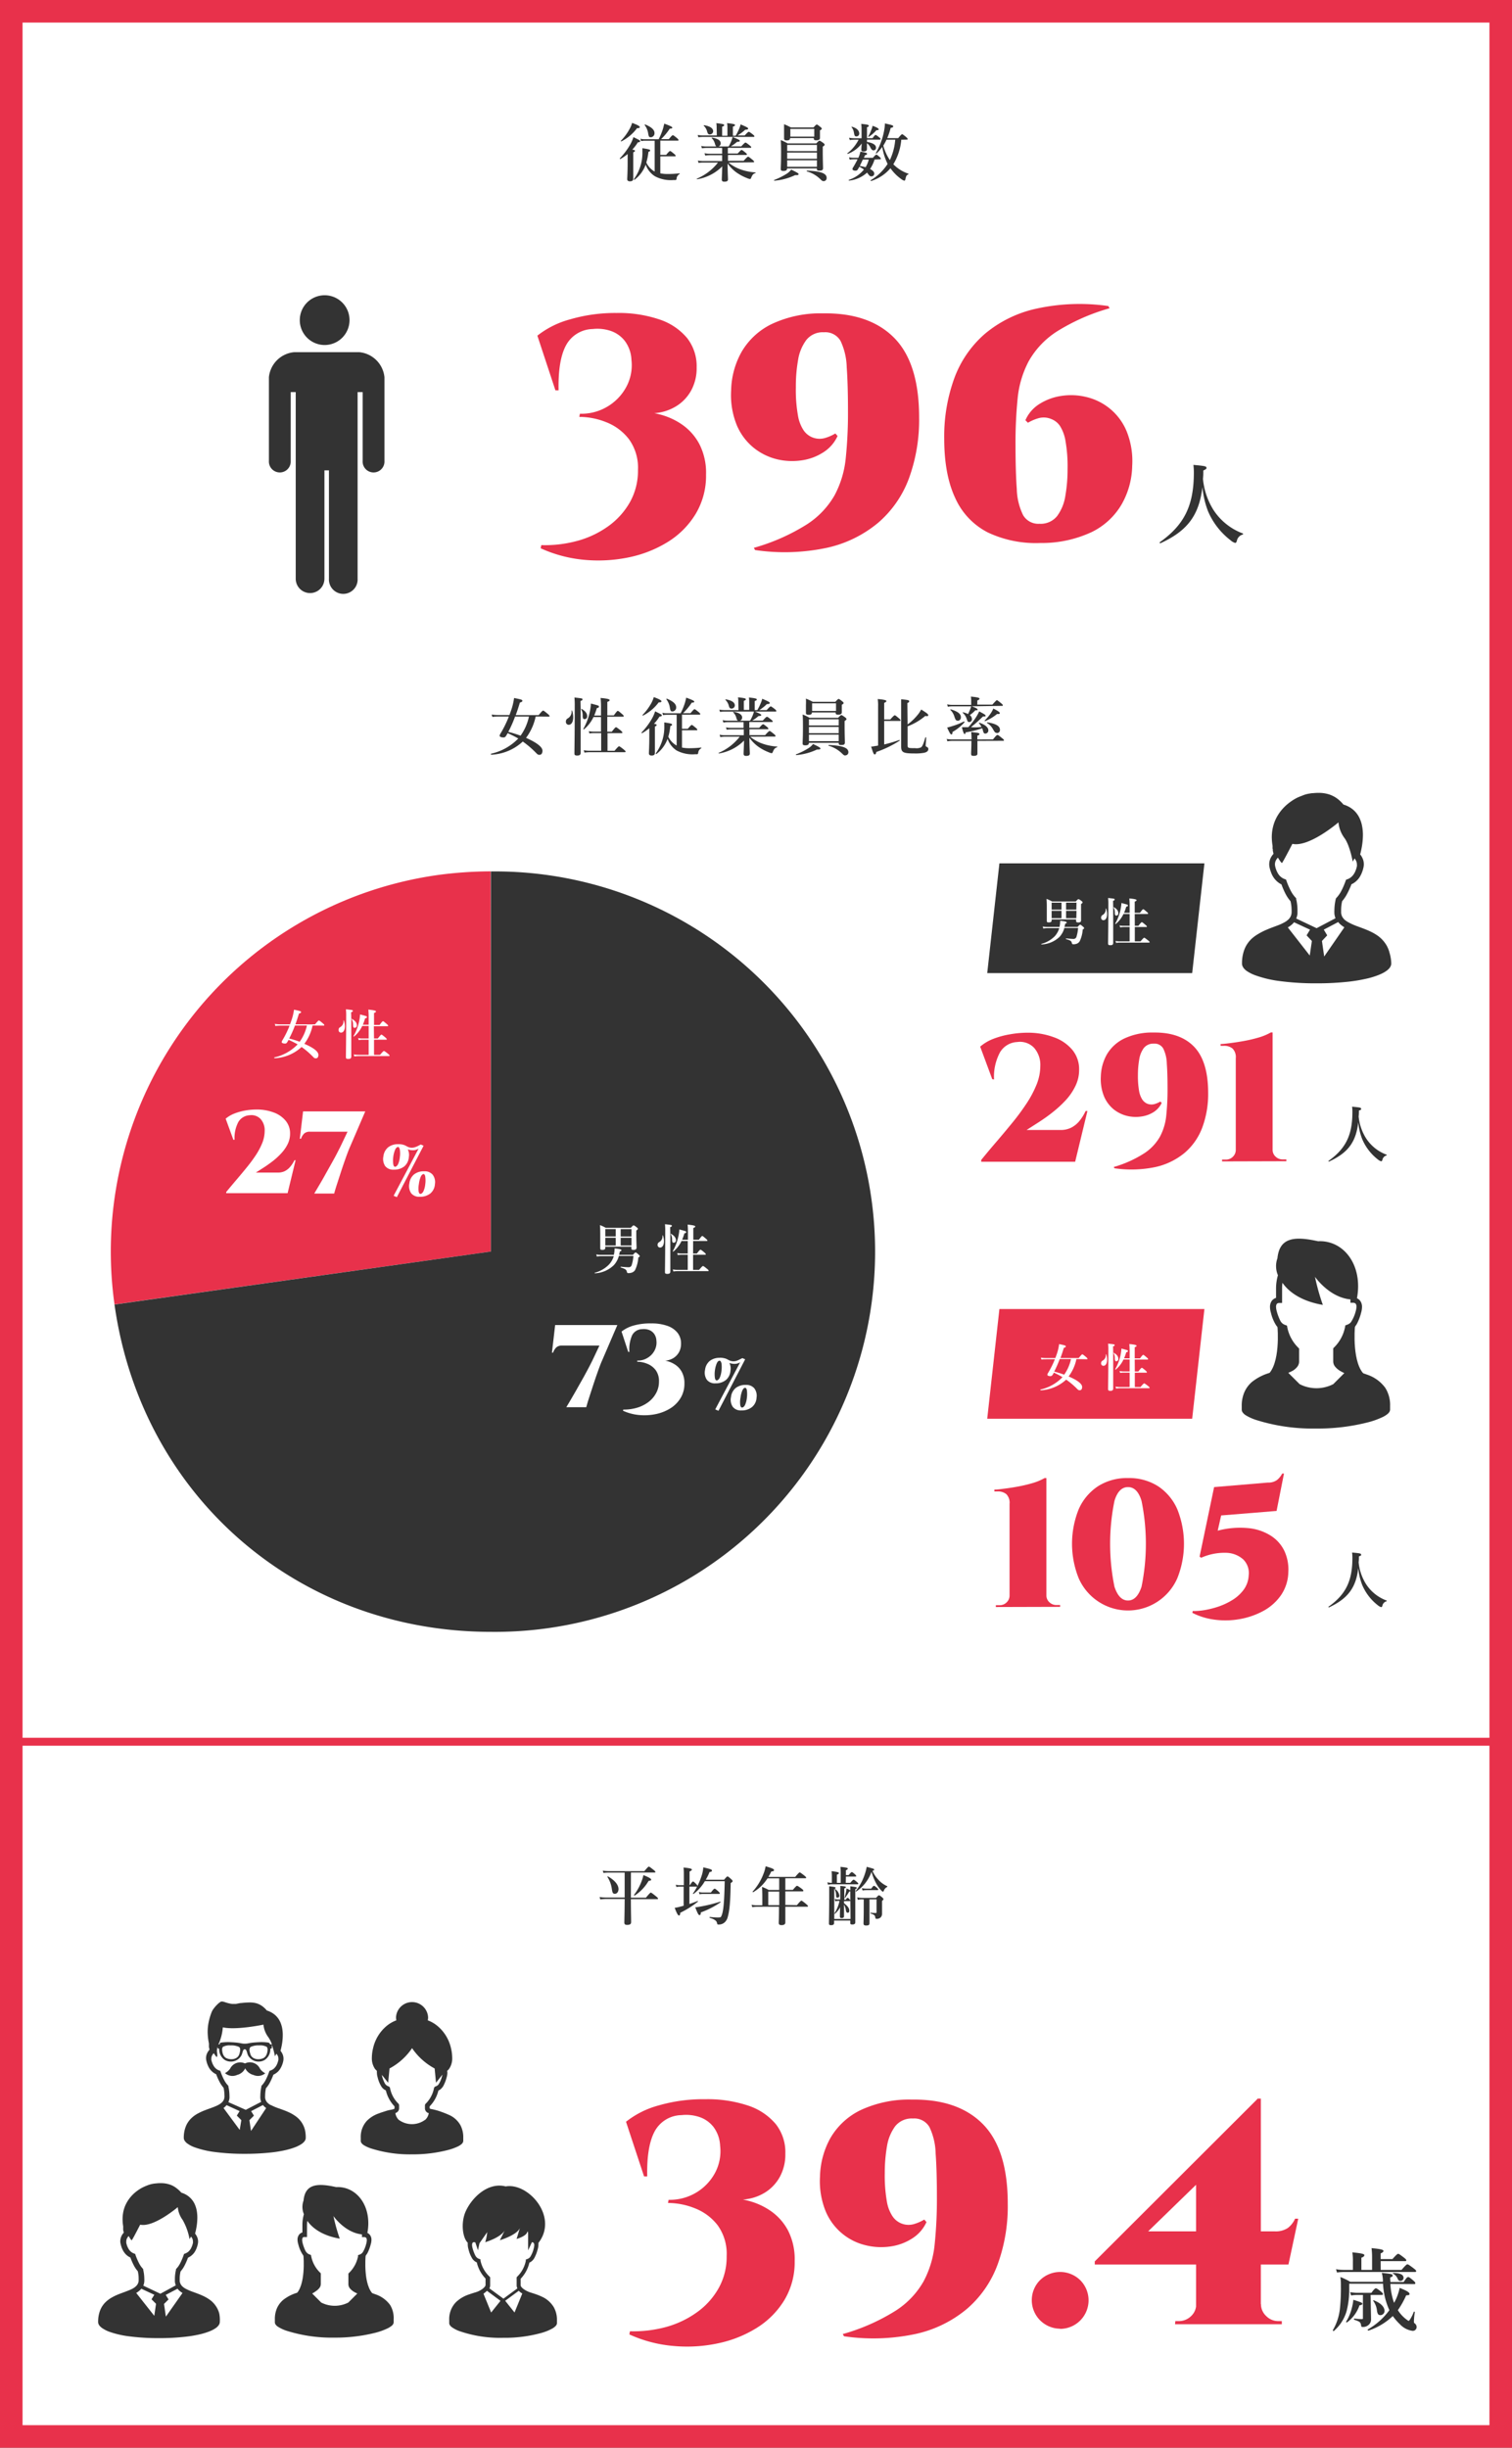 <svg xmlns="http://www.w3.org/2000/svg" viewBox="0 0 335 542.11"><rect x="0" y="0" width="335" height="542.11" fill="#808080" stroke="none"/><defs><style>.cls-1{fill:#fff;}.cls-2,.cls-4{fill:#e8314b;}.cls-3{fill:none;stroke:#e8314b;stroke-miterlimit:10;stroke-width:1.76px;}.cls-4,.cls-5{fill-rule:evenodd;}.cls-5,.cls-6{fill:#333;}</style></defs><g id="レイヤー_2" data-name="レイヤー 2"><g id="pc"><rect class="cls-1" x="2.5" y="2.5" width="330" height="537.11"/><path class="cls-2" d="M330,5V537.11H5V5H330m5-5H0V542.11H335V0Z"/><line class="cls-3" y1="385.75" x2="335" y2="385.75"/><path class="cls-4" d="M108.76,277.18,25.37,288.9A84.21,84.21,0,0,1,97,193.79a90,90,0,0,1,11.72-.81Z"/><path class="cls-5" d="M108.76,277.18V193a84.21,84.21,0,1,1,0,168.41c-42.79,0-77.44-30.11-83.39-72.49Z"/><path class="cls-1" d="M88.22,253.41a2.33,2.33,0,0,1,1.89.75,2.73,2.73,0,0,1,.48,2.08,3,3,0,0,1-1,2.07,3.59,3.59,0,0,1-2.35.74,2.26,2.26,0,0,1-1.89-.78,2.85,2.85,0,0,1-.4-2.19,3,3,0,0,1,1.07-2A3.42,3.42,0,0,1,88.22,253.41Zm-.06.63c-.23,0-.43.2-.61.58a5.85,5.85,0,0,0-.42,1.62,6,6,0,0,0,0,1.6c.07.38.2.57.4.57s.48-.2.67-.58a5,5,0,0,0,.39-1.58,5.52,5.52,0,0,0,0-1.62C88.5,254.24,88.36,254,88.16,254Zm-.23,11.09-.72-.3,5.54-10.45a2.42,2.42,0,0,1-.87.34,3.08,3.08,0,0,1-.8,0,3.11,3.11,0,0,1-1-.28l-.79-.36a1.91,1.91,0,0,0-.84-.13l-.22-.55a4.18,4.18,0,0,1,1,.1,2.86,2.86,0,0,1,.67.25,4.07,4.07,0,0,0,.55.28,2,2,0,0,0,.62.15,2.11,2.11,0,0,0,.84-.1,4.3,4.3,0,0,0,.73-.3l.59-.31.62.28ZM94,259.41a2.29,2.29,0,0,1,1.86.75,2.69,2.69,0,0,1,.5,2.08,2.9,2.9,0,0,1-1,2.07,3.63,3.63,0,0,1-2.37.74,2.26,2.26,0,0,1-1.89-.78,2.81,2.81,0,0,1-.4-2.19,3,3,0,0,1,1.06-2A3.47,3.47,0,0,1,94,259.41Zm-.18.63c-.22,0-.42.2-.6.58a5.89,5.89,0,0,0-.41,1.62,5.3,5.3,0,0,0-.06,1.6c.06.38.2.57.4.57s.48-.19.66-.57a4.78,4.78,0,0,0,.41-1.59,5.52,5.52,0,0,0,0-1.62C94.18,260.24,94,260,93.82,260Z"/><path class="cls-1" d="M51.71,252.44,50,247.76a6.56,6.56,0,0,1,1.88-1.12,12.52,12.52,0,0,1,2.39-.68,14.81,14.81,0,0,1,2.54-.23,10.63,10.63,0,0,1,3.8.64,6.16,6.16,0,0,1,2.66,1.82,4.34,4.34,0,0,1,1,2.87,5.22,5.22,0,0,1-.54,2.34,8.52,8.52,0,0,1-1.39,2,15.39,15.39,0,0,1-1.87,1.73c-.68.52-1.34,1-2,1.42l-1.77,1.14h4.94a3.31,3.31,0,0,0,1.42-.3,3.75,3.75,0,0,0,1.17-.9,6.5,6.5,0,0,0,1-1.53h.26l-1.77,7.3H50.12V264c.75-.92,1.52-1.83,2.3-2.75s1.56-1.84,2.29-2.75a32.78,32.78,0,0,0,2-2.71,15.42,15.42,0,0,0,1.41-2.68,7.33,7.33,0,0,0,.52-2.63,3.73,3.73,0,0,0-.9-2.65A2.81,2.81,0,0,0,55.3,247a3.07,3.07,0,0,0-2.49,1.49,7.54,7.54,0,0,0-.84,3.92Z"/><path class="cls-1" d="M67.15,246.14l13.78,0-3.32,7.72c-.23.51-.47,1.11-.73,1.82s-.53,1.48-.81,2.29-.54,1.62-.8,2.42l-.72,2.22c-.22.69-.39,1.26-.51,1.73H69.62c.32-.52.69-1.15,1.12-1.88s.89-1.52,1.35-2.36l1.39-2.48c.46-.82.88-1.58,1.24-2.29s.66-1.28.88-1.75L77,250.64H68.64a1.81,1.81,0,0,0-1.23.39,2.86,2.86,0,0,0-.72,1.17h-.26Z"/><path class="cls-1" d="M159.48,300.72a2.33,2.33,0,0,1,1.89.75,2.74,2.74,0,0,1,.48,2.08,3,3,0,0,1-1,2.07,3.54,3.54,0,0,1-2.35.75,2.24,2.24,0,0,1-1.89-.79,2.81,2.81,0,0,1-.4-2.19,3,3,0,0,1,1.07-2A3.48,3.48,0,0,1,159.48,300.72Zm-.06.64c-.23,0-.43.19-.61.58a5.86,5.86,0,0,0-.42,1.61,6,6,0,0,0,0,1.6c.07.39.2.58.4.58s.48-.21.67-.59a5.1,5.1,0,0,0,.39-1.57,6,6,0,0,0,0-1.63C159.75,301.56,159.62,301.36,159.42,301.36Zm-.23,11.09-.72-.31L164,301.7a2.23,2.23,0,0,1-.87.33,2.71,2.71,0,0,1-.8,0,3.4,3.4,0,0,1-1-.28l-.79-.36a1.77,1.77,0,0,0-.84-.13l-.22-.56a4.12,4.12,0,0,1,1,.11,2.47,2.47,0,0,1,.67.25,5.6,5.6,0,0,0,.55.27,1.88,1.88,0,0,0,.62.15,2.11,2.11,0,0,0,.84-.09,5.34,5.34,0,0,0,.73-.31l.59-.3.62.27Zm6.07-5.73a2.29,2.29,0,0,1,1.86.75,2.7,2.7,0,0,1,.5,2.08,2.86,2.86,0,0,1-1,2.07,3.58,3.58,0,0,1-2.37.75,2.21,2.21,0,0,1-1.89-.79,2.77,2.77,0,0,1-.4-2.19,3,3,0,0,1,1.06-2A3.51,3.51,0,0,1,165.26,306.72Zm-.18.64c-.22,0-.42.19-.6.58a5.91,5.91,0,0,0-.41,1.61,5,5,0,0,0-.06,1.6c.06.39.19.58.4.58s.47-.19.66-.57a5.19,5.19,0,0,0,.41-1.59,6,6,0,0,0,0-1.63C165.43,307.56,165.29,307.36,165.08,307.36Z"/><path class="cls-1" d="M123,293.46l13.78,0-3.32,7.72c-.23.5-.47,1.11-.73,1.82s-.53,1.47-.81,2.29-.54,1.62-.8,2.42-.5,1.53-.72,2.22-.38,1.26-.51,1.73h-4.42c.32-.52.69-1.15,1.12-1.89s.89-1.52,1.35-2.35l1.4-2.48c.45-.83.87-1.59,1.23-2.29s.66-1.29.88-1.76l1.36-2.88H124.5a1.81,1.81,0,0,0-1.23.39,2.86,2.86,0,0,0-.72,1.17h-.26Z"/><path class="cls-1" d="M144.28,293.1a10.33,10.33,0,0,1,3.55.53,4.94,4.94,0,0,1,2.26,1.52,3.75,3.75,0,0,1,.8,2.42,3.88,3.88,0,0,1-.43,1.87,3.59,3.59,0,0,1-1.13,1.25,4.07,4.07,0,0,1-1.53.61,3.6,3.6,0,0,1-1.57-.07,6.93,6.93,0,0,1,1.71.25,5.77,5.77,0,0,1,1.76.83,4.4,4.4,0,0,1,1.39,1.59,5.12,5.12,0,0,1,.55,2.51,6,6,0,0,1-.85,3.21,6.9,6.9,0,0,1-2.27,2.29,9.89,9.89,0,0,1-3.21,1.27,12.46,12.46,0,0,1-3.67.21,11,11,0,0,1-3.6-.95l.05-.26a10.13,10.13,0,0,0,3-.39,8,8,0,0,0,2.53-1.24,6,6,0,0,0,1.74-2,5.21,5.21,0,0,0,.64-2.59,4,4,0,0,0-.74-2.53,4.29,4.29,0,0,0-1.85-1.39,5.83,5.83,0,0,0-2.22-.45l0-.26a4,4,0,0,0,2.21-.56,4.1,4.1,0,0,0,1.59-1.61,3.73,3.73,0,0,0,.44-2.27,2.72,2.72,0,0,0-.55-1.55,2.48,2.48,0,0,0-1.15-.82,3.42,3.42,0,0,0-1.47-.15,2.54,2.54,0,0,0-2.21,1.36,7.75,7.75,0,0,0-.6,3.68h-.26l-1.48-4.5a7.54,7.54,0,0,1,2.68-1.34A13.43,13.43,0,0,1,144.28,293.1Z"/><path class="cls-1" d="M69.25,227.13a10.11,10.11,0,0,1-1.82,4.05c1.95.82,3.12,1.69,3.12,2.44,0,.49-.21.77-.56.77s-.38-.09-.67-.37a17.35,17.35,0,0,0-2.5-2.14,9.41,9.41,0,0,1-6,2.49c-.06,0-.1-.18,0-.19a10.26,10.26,0,0,0,5.12-2.88,21,21,0,0,0-2-1l-.3.52c-.17.24-.27.3-.5.3-.44,0-.73-.14-.73-.34a1.36,1.36,0,0,1,.19-.44,20.22,20.22,0,0,0,1.56-3.19h-2a10.32,10.32,0,0,0-1.15.07l-.13-.45a7.74,7.74,0,0,0,1.27.1h2.1c.09-.23.17-.44.24-.66a12.11,12.11,0,0,0,.65-2.59c1.43.29,1.56.35,1.56.53s-.1.21-.46.33c-.26.86-.52,1.66-.79,2.39H69.8c.63-.77.77-.86.85-.86s.24.09.84.6c.27.22.36.33.36.42s0,.12-.15.12Zm-3.9,0A23.56,23.56,0,0,1,64.07,230a21.62,21.62,0,0,1,2.33.72A9.92,9.92,0,0,0,68,227.13Z"/><path class="cls-1" d="M76.42,227.28c0,.77-.28,1.42-.88,1.42a.54.54,0,0,1-.52-.6.63.63,0,0,1,.33-.6,1.44,1.44,0,0,0,.73-1.45c0-.06.1-.09.12,0A3.72,3.72,0,0,1,76.42,227.28Zm1.41-1.49c0,4.3,0,7.25,0,8.22,0,.36-.2.52-.65.52s-.54-.11-.54-.42c0-.9.06-3.63.06-9.06a12,12,0,0,0-.06-1.52c1.53.17,1.53.17,1.53.35s-.1.2-.38.31Zm.77,1.84c-.3,0-.38-.16-.38-.71a2.26,2.26,0,0,0-.3-1.18.05.05,0,0,1,.06-.08c.74.42,1.09.89,1.09,1.42A.5.5,0,0,1,78.6,227.63ZM82.87,230h.84c.58-.76.72-.86.8-.86s.23.1.82.59c.26.23.36.34.36.42s0,.12-.16.12H82.87v3.35H84.2c.64-.76.78-.85.87-.85s.24.09.86.58c.29.25.38.34.38.42s0,.12-.15.12H79.51a8,8,0,0,0-1,.08l-.14-.45a5.59,5.59,0,0,0,1.07.1h2.24v-3.35H80.25a4.79,4.79,0,0,0-.77.08l-.13-.45a4.22,4.22,0,0,0,.87.1h1.46v-2.77H80.26a6.84,6.84,0,0,1-1.83,2.35s-.14-.06-.1-.11a11.35,11.35,0,0,0,1.2-3.08,11.14,11.14,0,0,0,.25-1.72c1.51.4,1.51.4,1.51.58s0,.15-.4.3a11.89,11.89,0,0,1-.5,1.4h1.29v-1.63a15.28,15.28,0,0,0-.07-1.72c1.55.15,1.69.29,1.69.42s-.14.23-.43.33V227h1.24c.52-.73.67-.83.75-.83s.23.1.78.58c.25.21.35.32.35.41s0,.12-.16.12h-3Z"/><path class="cls-1" d="M137.11,278.19a5,5,0,0,1-1.1,2A6.45,6.45,0,0,1,131.8,282c-.06,0-.09-.12,0-.13a6.83,6.83,0,0,0,3.1-1.78,4.83,4.83,0,0,0,1.09-1.89h-2.75a5.33,5.33,0,0,0-1,.09l-.14-.47a5.91,5.91,0,0,0,1.11.1H136a5.9,5.9,0,0,0,.17-1.43c1.25.13,1.51.21,1.51.4s-.1.19-.37.3c0,.25-.09.5-.15.73h3.06c.42-.46.52-.53.61-.53s.22.07.65.46c.19.17.26.25.26.35s0,.12-.32.32a7.39,7.39,0,0,1-.72,2.78,1.41,1.41,0,0,1-.65.52,2.24,2.24,0,0,1-.8.14c-.23,0-.3-.06-.35-.25-.09-.47-.27-.65-1.35-1-.06,0-.05-.18,0-.17.95.1,1.47.12,1.69.12a.68.68,0,0,0,.71-.45,9.36,9.36,0,0,0,.39-2.06h-3.26Zm-3-1.84c0,.34-.2.46-.64.46s-.48-.09-.48-.42,0-.94,0-2.81c0-.75,0-1.49-.06-2.25a8.88,8.88,0,0,1,1.29.6h5.54c.43-.47.52-.54.62-.54s.23.07.67.41c.21.16.28.24.28.34s-.05.18-.35.39v.63c0,1.63.06,2.77.06,3.14s-.23.51-.66.51-.5-.1-.5-.43v-.27h-5.8Zm2.31-2.51v-1.63h-2.31v1.63Zm-2.31,2h2.31v-1.71h-2.31Zm5.8-3.62h-2.39v1.63h2.39Zm0,1.91h-2.39v1.71h2.39Z"/><path class="cls-1" d="M147.11,274.88c0,.77-.28,1.42-.88,1.42a.55.55,0,0,1-.53-.6.64.64,0,0,1,.34-.6,1.43,1.43,0,0,0,.73-1.45c0-.06.1-.09.12,0A3.76,3.76,0,0,1,147.11,274.88Zm1.41-1.48c0,4.29,0,7.24,0,8.21,0,.36-.2.52-.65.52s-.54-.11-.54-.42c0-.9.06-3.63.06-9.06a12.13,12.13,0,0,0-.06-1.52c1.52.17,1.52.17,1.52.35s-.09.2-.37.31Zm.77,1.83c-.3,0-.38-.15-.38-.71a2.26,2.26,0,0,0-.3-1.18.05.05,0,0,1,.06-.08c.74.42,1.09.89,1.09,1.42A.5.5,0,0,1,149.29,275.23Zm4.27,2.39h.84c.58-.76.72-.85.8-.85s.23.09.82.58c.26.23.36.34.36.42s0,.12-.16.12h-2.66v3.35h1.33c.64-.76.78-.85.87-.85s.24.09.86.59c.29.24.38.33.38.42s0,.12-.15.12H150.2a8,8,0,0,0-1,.07l-.13-.45a5.52,5.52,0,0,0,1.07.1h2.24v-3.35h-1.44a4.8,4.8,0,0,0-.76.08l-.14-.45a4.38,4.38,0,0,0,.88.1h1.46v-2.77H151a6.84,6.84,0,0,1-1.83,2.35c-.05,0-.14-.06-.1-.11a11.33,11.33,0,0,0,1.19-3.08,10.07,10.07,0,0,0,.26-1.72c1.51.4,1.51.4,1.51.58s0,.15-.4.3a11.28,11.28,0,0,1-.5,1.4h1.29v-1.63a15.28,15.28,0,0,0-.07-1.72c1.55.15,1.69.29,1.69.42s-.14.23-.43.33v2.6h1.24c.52-.73.67-.83.75-.83s.23.1.78.58c.25.22.35.32.35.41s0,.12-.16.12h-3Z"/><path class="cls-6" d="M294.44,257.26c-.07,0-.15-.11-.1-.15,3.83-2.72,5.3-5.71,5.3-10.83a8.43,8.43,0,0,0-.07-1.18c1.83.17,2,.21,2,.48s-.07.19-.49.39c0,.43,0,.85-.06,1.29a11,11,0,0,0,1.62,4.8,9.21,9.21,0,0,0,4.56,3.67c.07,0,.07.16,0,.17a1.26,1.26,0,0,0-.92,1c-.09.24-.14.29-.27.29a1.9,1.9,0,0,1-.73-.4,11.24,11.24,0,0,1-3.47-4.51,13.51,13.51,0,0,1-.87-3.76C300.45,253,298.59,255.37,294.44,257.26Z"/><path class="cls-2" d="M219.84,239l-2.67-7.2a9.81,9.81,0,0,1,2.9-1.72,18.64,18.64,0,0,1,3.67-1,21.88,21.88,0,0,1,3.91-.36,16.37,16.37,0,0,1,5.84,1,9.46,9.46,0,0,1,4.1,2.8,6.7,6.7,0,0,1,1.5,4.42,8.06,8.06,0,0,1-.83,3.6,12.89,12.89,0,0,1-2.13,3.12,25.17,25.17,0,0,1-2.89,2.66c-1,.81-2.06,1.54-3.07,2.2l-2.72,1.74h7.6a5.14,5.14,0,0,0,2.17-.46,5.71,5.71,0,0,0,1.81-1.38,10.43,10.43,0,0,0,1.5-2.36h.4l-2.72,11.24H217.4v-.4q1.72-2.13,3.55-4.24c1.21-1.42,2.38-2.82,3.52-4.22s2.15-2.8,3.06-4.18a23.69,23.69,0,0,0,2.16-4.12,11.09,11.09,0,0,0,.8-4,5.73,5.73,0,0,0-1.38-4.08,4.31,4.31,0,0,0-3.75-1.28,4.67,4.67,0,0,0-3.81,2.3,11.45,11.45,0,0,0-1.31,6Z"/><path class="cls-2" d="M246.92,258.74l-.16-.28a25.48,25.48,0,0,0,6.7-3,10.7,10.7,0,0,0,3.54-3.72,12.52,12.52,0,0,0,1.4-4.7,55.61,55.61,0,0,0,.28-5.94c0-2.22-.05-4.06-.16-5.54a8,8,0,0,0-.78-3.32,2.19,2.19,0,0,0-2.1-1.1,2.66,2.66,0,0,0-2.24,1,5.83,5.83,0,0,0-1,2.54,19.9,19.9,0,0,0-.28,3.4,19.2,19.2,0,0,0,.26,3.56,5.16,5.16,0,0,0,.72,1.9,2.61,2.61,0,0,0,1,.86,2.54,2.54,0,0,0,1.7.12,5.69,5.69,0,0,0,1.3-.56l.28.32a4.85,4.85,0,0,1-1.76,2,6.81,6.81,0,0,1-2.76,1,8.24,8.24,0,0,1-3.16-.14,7.76,7.76,0,0,1-2.94-1.44,7.51,7.51,0,0,1-2.14-2.86,10.14,10.14,0,0,1-.72-4.4,10.54,10.54,0,0,1,1.32-4.88,8.92,8.92,0,0,1,3.8-3.52,14.43,14.43,0,0,1,6.52-1.36q5.88-.09,9,3.12T267.68,242a21.4,21.4,0,0,1-1.28,7.66,13.63,13.63,0,0,1-3.88,5.62,15.28,15.28,0,0,1-6.48,3.18A26,26,0,0,1,246.92,258.74Z"/><path class="cls-2" d="M270.76,257.22l0-.4h.84a2.13,2.13,0,0,0,1.56-.64,2.08,2.08,0,0,0,.64-1.52V234.38a2.7,2.7,0,0,0-.72-2.16,2.9,2.9,0,0,0-1.92-.6h-.72v-.4c.56,0,1.32-.1,2.26-.22s2-.28,3.06-.48a30.77,30.77,0,0,0,3.18-.76,12.15,12.15,0,0,0,2.62-1.1h.4v26a2,2,0,0,0,.66,1.5,2.2,2.2,0,0,0,1.54.62H285v.4Z"/><polygon class="cls-6" points="264.14 215.52 266.85 191.21 221.43 191.21 218.73 215.52 264.14 215.52"/><path class="cls-1" d="M235.8,205.6a4.71,4.71,0,0,1-1.05,1.89,6.11,6.11,0,0,1-4,1.68c-.06,0-.08-.12,0-.13a6.44,6.44,0,0,0,2.94-1.69,4.51,4.51,0,0,0,1-1.8H232.1a5.9,5.9,0,0,0-.95.09l-.12-.44a5.92,5.92,0,0,0,1,.09h2.71a5.9,5.9,0,0,0,.15-1.36c1.19.13,1.44.2,1.44.38s-.09.18-.35.29c0,.23-.08.47-.14.69h2.91c.4-.43.49-.5.58-.5s.2.07.61.43c.19.16.26.24.26.33s0,.12-.31.31a7.06,7.06,0,0,1-.69,2.64,1.44,1.44,0,0,1-.61.5,2.07,2.07,0,0,1-.77.13c-.21,0-.28-.06-.33-.24-.09-.44-.26-.61-1.28-.9-.06,0-.05-.17,0-.16.9.09,1.4.12,1.6.12a.67.67,0,0,0,.68-.44,8.69,8.69,0,0,0,.37-2h-3.1ZM233,203.84c0,.33-.19.45-.61.45s-.46-.09-.46-.4,0-.9,0-2.68c0-.71,0-1.41-.06-2.13a8,8,0,0,1,1.22.57h5.26c.41-.45.51-.51.6-.51s.21.06.64.38c.19.15.26.23.26.32s0,.17-.33.38v.59c0,1.55,0,2.63,0,3s-.21.49-.62.49-.48-.11-.48-.41v-.26H233Zm2.19-2.38v-1.55H233v1.55ZM233,203.35h2.19v-1.63H233Zm5.51-3.44H236.2v1.55h2.27Zm0,1.81H236.2v1.63h2.27Z"/><path class="cls-1" d="M245.29,202.45c0,.73-.26,1.35-.83,1.35a.52.52,0,0,1-.5-.57.62.62,0,0,1,.32-.57,1.38,1.38,0,0,0,.69-1.38.06.06,0,0,1,.12,0A3.5,3.5,0,0,1,245.29,202.45Zm1.35-1.41c0,4.08,0,6.88,0,7.81,0,.34-.19.49-.61.49s-.52-.11-.52-.4c0-.86.06-3.44.06-8.61a11.09,11.09,0,0,0-.06-1.45c1.45.16,1.45.16,1.45.34s-.09.19-.35.29Zm.73,1.74c-.29,0-.37-.15-.37-.67a2.19,2.19,0,0,0-.28-1.13s0-.09.06-.07c.7.4,1,.85,1,1.35A.47.47,0,0,1,247.37,202.78Zm4.06,2.27h.79c.55-.72.69-.81.77-.81s.21.09.77.56c.25.22.34.32.34.4s0,.11-.14.11h-2.53v3.18h1.26c.61-.71.74-.81.82-.81s.23.1.82.56c.28.23.37.32.37.4s0,.12-.15.12h-6.32a8.93,8.93,0,0,0-.95.06l-.13-.42a5.71,5.71,0,0,0,1,.09h2.13v-3.18h-1.37a5.54,5.54,0,0,0-.73.07l-.13-.42a4,4,0,0,0,.84.09h1.39v-2.63h-1.36a6.37,6.37,0,0,1-1.73,2.23c-.05,0-.14-.05-.1-.1a10.7,10.7,0,0,0,1.14-2.93,11.24,11.24,0,0,0,.24-1.63c1.43.38,1.43.38,1.43.55s0,.15-.37.28a12.83,12.83,0,0,1-.48,1.34h1.23v-1.55a16,16,0,0,0-.07-1.63c1.47.13,1.61.27,1.61.39s-.14.22-.41.31v2.48h1.17c.5-.7.64-.79.72-.79s.21.09.74.55c.24.2.33.3.33.38s0,.12-.15.12h-2.81Z"/><path class="cls-6" d="M307.86,211a6.42,6.42,0,0,0-.68-1.67,7,7,0,0,0-1.91-2.08,11,11,0,0,0-1.75-1c-.9-.42-1.82-.74-2.67-1.06a13.49,13.49,0,0,1-2.23-1,5.68,5.68,0,0,1-.6-.4,3,3,0,0,1-.6-.7,2.43,2.43,0,0,1-.28-.91c0-.25,0-.5,0-.73a8.55,8.55,0,0,1,.23-1.87,8.23,8.23,0,0,0,1.06-1.55,18.72,18.72,0,0,0,1-2.19,3.84,3.84,0,0,0,.59-.33,4.35,4.35,0,0,0,1.24-1.28,6.7,6.7,0,0,0,.83-2.12,2.92,2.92,0,0,0,.08-.71,3.13,3.13,0,0,0-.31-1.37,3.47,3.47,0,0,0-.5-.8c.1-.37.22-.88.33-1.47a15.87,15.87,0,0,0,.28-2.84,10.13,10.13,0,0,0-.19-2,7.31,7.31,0,0,0-.46-1.51,5.58,5.58,0,0,0-1.42-2,5.82,5.82,0,0,0-2.24-1.22,8.51,8.51,0,0,0-1.17-1.16,6.42,6.42,0,0,0-2.14-1.13,7.6,7.6,0,0,0-2.21-.3,11.46,11.46,0,0,0-1.17.06c-.37,0-.67.07-.94.11a7,7,0,0,0-1.07.27l-1.05.41c-.15.06-.36.15-.6.27a11.13,11.13,0,0,0-1.58,1,10.2,10.2,0,0,0-2.64,2.88,9,9,0,0,0-.94,2.15,9.6,9.6,0,0,0-.37,2.66,11.87,11.87,0,0,0,.17,1.91v.13a2.46,2.46,0,0,1,0,.26c0,.14,0,.28.05.39s0,.11,0,.15v.05h0v.07l.16.73a3.91,3.91,0,0,0-.6.86,3.27,3.27,0,0,0-.35,1.46,3.51,3.51,0,0,0,.08.71,7.86,7.86,0,0,0,.5,1.51,4.71,4.71,0,0,0,1.13,1.55,4.32,4.32,0,0,0,1,.68,17.7,17.7,0,0,0,.95,2.18,8.23,8.23,0,0,0,1.06,1.55,8.55,8.55,0,0,1,.23,1.87,6.18,6.18,0,0,1,0,.73,2.55,2.55,0,0,1-.16.66,2.4,2.4,0,0,1-.52.76,4.17,4.17,0,0,1-.88.64,10.72,10.72,0,0,1-1.22.58c-.78.31-1.68.61-2.59,1a14.45,14.45,0,0,0-2,1,8.47,8.47,0,0,0-1.4,1,6.48,6.48,0,0,0-1.61,2.27,8.44,8.44,0,0,0-.6,3.31,1.25,1.25,0,0,0,.1.51,2.13,2.13,0,0,0,.23.42,3,3,0,0,0,.7.68,8.46,8.46,0,0,0,2,1,25,25,0,0,0,5.24,1.24,60,60,0,0,0,8.24.51,63.29,63.29,0,0,0,7.33-.39,36,36,0,0,0,4-.7,17,17,0,0,0,2.19-.67,9.74,9.74,0,0,0,1.24-.55,5.12,5.12,0,0,0,.71-.44,3.1,3.1,0,0,0,.76-.72,1.63,1.63,0,0,0,.23-.43,1.34,1.34,0,0,0,.1-.49A9.05,9.05,0,0,0,307.86,211Zm-17.67.62-4.86-6.22a7,7,0,0,0,.72-.49,4.5,4.5,0,0,0,.66-.65l3.54,1.64-.76,1.26,1.17,1.24Zm-3-8.19a3.88,3.88,0,0,0,.28-1.09c0-.31,0-.6,0-.88a10.53,10.53,0,0,0-.29-2.34l0-.19-.14-.14a6.4,6.4,0,0,1-1-1.4,15.82,15.82,0,0,1-1-2.29l-.11-.3-.3-.11a2.92,2.92,0,0,1-.61-.31,2.85,2.85,0,0,1-.84-.88,5.25,5.25,0,0,1-.66-1.69,1.91,1.91,0,0,1,.16-1.24,2.32,2.32,0,0,1,.46-.63,9.33,9.33,0,0,0,.67,1c.31.31.21.21.32.06,0,0,.35-.5,2.21-4.11,3.72.82,10.21-4.76,10.21-4.76a6.9,6.9,0,0,0,1.32,3.46c1.18,1.56,1.85,5.24,1.85,5.24s.16-.3.4-.71a2.22,2.22,0,0,1,.34.54,1.79,1.79,0,0,1,.18.79,1.87,1.87,0,0,1,0,.4,6,6,0,0,1-.41,1.24,3.43,3.43,0,0,1-.79,1.1,2.77,2.77,0,0,1-.91.54l-.3.11-.11.3a16.58,16.58,0,0,1-1,2.29,6.76,6.76,0,0,1-1,1.4l-.13.14-.05.19a11.15,11.15,0,0,0-.29,2.34,8.71,8.71,0,0,0,0,.87,4,4,0,0,0,.24,1,.05.05,0,0,1,0,0l-4.18,2.2Zm6.2,8.41-.5-3.44,1.17-1.24-.76-1.27,3.2-1.68a3,3,0,0,0,.28.33,5.53,5.53,0,0,0,1.08.83Z"/><path class="cls-6" d="M294.44,356c-.07,0-.15-.11-.1-.15,3.83-2.72,5.3-5.7,5.3-10.83a8.52,8.52,0,0,0-.07-1.18c1.83.17,2,.21,2,.48s-.07.19-.49.39c0,.44,0,.86-.06,1.29a11,11,0,0,0,1.62,4.8,9.21,9.21,0,0,0,4.56,3.67c.07,0,.07.16,0,.17a1.26,1.26,0,0,0-.92,1c-.09.24-.14.29-.27.29a1.9,1.9,0,0,1-.73-.4,11.24,11.24,0,0,1-3.47-4.51,13.51,13.51,0,0,1-.87-3.76C300.45,351.68,298.59,354.06,294.44,356Z"/><path class="cls-2" d="M220.64,355.91l0-.4h.84a2.16,2.16,0,0,0,1.56-.64,2.08,2.08,0,0,0,.64-1.52V333.07a2.7,2.7,0,0,0-.72-2.16,2.9,2.9,0,0,0-1.92-.6h-.72v-.4c.56,0,1.31-.1,2.26-.22s2-.28,3.06-.48a32.06,32.06,0,0,0,3.18-.76,12.15,12.15,0,0,0,2.62-1.1h.4v26a2,2,0,0,0,.66,1.5,2.19,2.19,0,0,0,1.54.62h.84v.4Z"/><path class="cls-2" d="M249.92,327.35a11.9,11.9,0,0,1,6.68,1.82,11.75,11.75,0,0,1,4.24,5.08,20.51,20.51,0,0,1,0,15.3,11.93,11.93,0,0,1-21.84,0,20.51,20.51,0,0,1,0-15.3,11.72,11.72,0,0,1,4.26-5.08A11.9,11.9,0,0,1,249.92,327.35Zm0,2q-2.08,0-3,3.06a47.49,47.49,0,0,0,0,19q1,3.06,3,3.06t3-3.06a47.49,47.49,0,0,0,0-19Q252,329.35,249.92,329.35Z"/><path class="cls-2" d="M282.84,334.63l-12.28,1L269.8,339a19.24,19.24,0,0,1,6.8-.56,11.26,11.26,0,0,1,5,1.7,8.19,8.19,0,0,1,3,3.42,9.79,9.79,0,0,1,.84,4.64,9.39,9.39,0,0,1-1.64,5.12,11.41,11.41,0,0,1-3.9,3.46,17.3,17.3,0,0,1-5.18,1.8,18.1,18.1,0,0,1-5.54.14,15,15,0,0,1-5-1.52l.08-.4a14.12,14.12,0,0,0,2.56-.2,20,20,0,0,0,3.18-.8,15.1,15.1,0,0,0,3.14-1.5,8.83,8.83,0,0,0,2.44-2.26,5.85,5.85,0,0,0,1.08-3.12,4.22,4.22,0,0,0-1.24-3.58,5.89,5.89,0,0,0-3.82-1.44,12.55,12.55,0,0,0-5.46,1.1l-.36-.24L269,329.35l11.92-1a3.21,3.21,0,0,0,2-.56,4.22,4.22,0,0,0,1.16-1.44h.4Z"/><polygon class="cls-2" points="264.14 314.21 266.85 289.91 221.43 289.91 218.73 314.21 264.14 314.21"/><path class="cls-6" d="M306.93,307.38a8.2,8.2,0,0,0-4.08-2.95,21.52,21.52,0,0,0-2.1-.66c-.64-.17-1.19-.32-1.56-.46a8,8,0,0,1-1.81-.89,2.15,2.15,0,0,1-.53-.49.56.56,0,0,1-.14-.34v-2.43a9.84,9.84,0,0,0,2.51-4.63,4.29,4.29,0,0,0,.51-.28,3.42,3.42,0,0,0,1-1.24,10.92,10.92,0,0,0,.83-2.25,4.79,4.79,0,0,0,.21-1.3,2.33,2.33,0,0,0-.26-1.13,1.81,1.81,0,0,0-.86-.8c1.36-7.33-2.93-12.91-8.62-12.63-5.21-1.15-8.54-.86-9,3.77a5.11,5.11,0,0,0,.11,3.76,10.53,10.53,0,0,0-.42,2.85v2.17a1.77,1.77,0,0,0-1.08.88,2.33,2.33,0,0,0-.26,1.13,4.79,4.79,0,0,0,.21,1.3,9.08,9.08,0,0,0,1.14,2.75,3,3,0,0,0,.73.74,4.29,4.29,0,0,0,.51.28,9.84,9.84,0,0,0,2.51,4.63v2.43a.6.6,0,0,1-.15.35,3.23,3.23,0,0,1-1,.76,10.16,10.16,0,0,1-1.36.61c-.5.18-1.32.36-2.24.63a11.3,11.3,0,0,0-4.32,2.1,6.38,6.38,0,0,0-1.65,2.17,7.41,7.41,0,0,0-.64,3.16c0,.29,0,.58,0,.89a1.08,1.08,0,0,0,.19.53,2.49,2.49,0,0,0,.73.67,10.65,10.65,0,0,0,2.2,1,41.43,41.43,0,0,0,13.24,1.92A44.69,44.69,0,0,0,303.1,315a17.64,17.64,0,0,0,3.36-1.22,5.09,5.09,0,0,0,1-.65,1.78,1.78,0,0,0,.34-.38,1.08,1.08,0,0,0,.19-.53c0-.3,0-.6,0-.88A7.06,7.06,0,0,0,306.93,307.38Zm-20.36-3.89a3.73,3.73,0,0,0,.85-.78,1.89,1.89,0,0,0,.41-1.12v-2.92l-.17-.18a8.71,8.71,0,0,1-2.45-4.54l-.06-.36-.35-.13a2.47,2.47,0,0,1-.54-.26,2,2,0,0,1-.64-.79,11,11,0,0,1-.74-2,3.93,3.93,0,0,1-.16-1,1.28,1.28,0,0,1,.11-.53.53.53,0,0,1,.3-.26,1.1,1.1,0,0,1,.27-.05l.66,0v-3.38a9.8,9.8,0,0,1,.08-1.08c1.48,2.1,4.27,4.09,8.95,4.89a47.76,47.76,0,0,1-1.74-6.22s3.13,4.56,7.85,5v.75l.66,0a.92.92,0,0,1,.38.11.46.46,0,0,1,.19.2,1.13,1.13,0,0,1,.11.53,3.85,3.85,0,0,1-.16,1,7.91,7.91,0,0,1-1,2.35,1.57,1.57,0,0,1-.42.43,2.47,2.47,0,0,1-.54.26l-.35.13-.06.36a8.64,8.64,0,0,1-2.45,4.54l-.17.18v2.92a1.88,1.88,0,0,0,.39,1.1,4.23,4.23,0,0,0,1.32,1.08,7.54,7.54,0,0,0,.75.38l-2.45,2.45a8.16,8.16,0,0,1-7.45,0l-2.52-2.51A7.94,7.94,0,0,0,286.57,303.49Z"/><path class="cls-6" d="M283.05,294s.72,8.15-2.29,10.59c0,0,8.86-1.1,6.22-5.57L284.41,294l-1.54-1.09Z"/><path class="cls-6" d="M300.19,294s-.71,8.15,2.29,10.59c0,0-8.86-1.1-6.22-5.57l2.57-5.05,1.54-1.09Z"/><path class="cls-1" d="M238.49,301a9.6,9.6,0,0,1-1.73,3.85c1.86.77,3,1.61,3,2.31,0,.47-.19.74-.52.74s-.37-.09-.64-.35a16.89,16.89,0,0,0-2.38-2,9,9,0,0,1-5.67,2.37s-.09-.17,0-.18a9.75,9.75,0,0,0,4.86-2.74,20.1,20.1,0,0,0-1.91-1c-.09.17-.19.35-.28.49s-.26.29-.47.29c-.42,0-.7-.13-.7-.32a1.15,1.15,0,0,1,.18-.42,20.9,20.9,0,0,0,1.49-3h-1.88c-.33,0-.67,0-1.1.06l-.12-.42a7.9,7.9,0,0,0,1.2.09h2c.08-.21.16-.42.23-.62a11,11,0,0,0,.61-2.47c1.36.28,1.48.34,1.48.51s-.09.2-.43.32c-.25.8-.5,1.57-.75,2.26H239c.59-.73.72-.82.8-.82s.23.09.8.57c.25.22.34.32.34.4s0,.12-.14.12Zm-3.7,0a25.3,25.3,0,0,1-1.22,2.77,21.65,21.65,0,0,1,2.21.68,9.35,9.35,0,0,0,1.51-3.45Z"/><path class="cls-1" d="M245.29,301.14c0,.73-.26,1.35-.83,1.35a.52.52,0,0,1-.5-.57.62.62,0,0,1,.32-.57A1.37,1.37,0,0,0,245,300a.06.06,0,0,1,.12,0A3.54,3.54,0,0,1,245.29,301.14Zm1.35-1.41c0,4.08,0,6.89,0,7.81,0,.34-.19.49-.61.49s-.52-.1-.52-.4c0-.86.06-3.44.06-8.61a10.92,10.92,0,0,0-.06-1.44c1.45.16,1.45.16,1.45.33s-.09.19-.35.29Zm.73,1.75c-.29,0-.37-.15-.37-.68a2.19,2.19,0,0,0-.28-1.13s0-.09.06-.06c.7.39,1,.84,1,1.34A.48.48,0,0,1,247.37,301.48Zm4.06,2.26h.79c.55-.72.69-.81.77-.81s.21.09.77.56c.25.22.34.32.34.4s0,.12-.14.12h-2.53v3.18h1.26c.61-.72.74-.81.82-.81s.23.09.82.55c.28.23.37.32.37.4s0,.12-.15.12h-6.32a7.08,7.08,0,0,0-.95.07l-.13-.43a5.82,5.82,0,0,0,1,.1h2.13V304h-1.37a5.34,5.34,0,0,0-.73.06l-.13-.42a4,4,0,0,0,.84.09h1.39v-2.63h-1.36a6.37,6.37,0,0,1-1.73,2.23c-.05,0-.14,0-.1-.1a10.7,10.7,0,0,0,1.14-2.93,11,11,0,0,0,.24-1.63c1.43.38,1.43.38,1.43.55s0,.15-.37.28a12.06,12.06,0,0,1-.48,1.34h1.23V299.3a16.18,16.18,0,0,0-.07-1.63c1.47.13,1.61.27,1.61.4s-.14.21-.41.3v2.48h1.17c.5-.7.64-.79.72-.79s.21.09.74.55c.24.2.33.31.33.39s0,.11-.15.11h-2.81Z"/><path class="cls-6" d="M118.68,158.69a11.94,11.94,0,0,1-2.13,4.73c2.28,1,3.64,2,3.64,2.84,0,.58-.24.91-.65.91s-.44-.11-.78-.43a20.82,20.82,0,0,0-2.93-2.51,11,11,0,0,1-7,2.92c-.07,0-.11-.21,0-.23a12,12,0,0,0,6-3.36,24.63,24.63,0,0,0-2.35-1.19l-.35.6c-.2.28-.31.35-.58.35-.52,0-.85-.15-.85-.39a1.42,1.42,0,0,1,.22-.52,23.93,23.93,0,0,0,1.82-3.72h-2.31a11.46,11.46,0,0,0-1.34.08l-.16-.52a9.33,9.33,0,0,0,1.49.11h2.45c.1-.26.19-.52.28-.77a13.92,13.92,0,0,0,.75-3c1.67.33,1.83.4,1.83.61s-.12.26-.54.4c-.3,1-.61,1.93-.92,2.78h5.07c.73-.89.9-1,1-1s.28.12,1,.71c.3.26.42.39.42.49s0,.14-.19.14Zm-4.56,0a26.39,26.39,0,0,1-1.5,3.4,27,27,0,0,1,2.72.84,11.43,11.43,0,0,0,1.86-4.24Z"/><path class="cls-6" d="M127,158.87c0,.89-.32,1.65-1,1.65a.63.63,0,0,1-.62-.7.75.75,0,0,1,.39-.7,1.71,1.71,0,0,0,.86-1.7.07.07,0,0,1,.14,0A4.68,4.68,0,0,1,127,158.87Zm1.65-1.74c0,5,0,8.46,0,9.6,0,.42-.23.6-.75.6s-.63-.13-.63-.49c0-1.05.07-4.23.07-10.58a16.26,16.26,0,0,0-.07-1.78c1.78.2,1.78.2,1.78.41s-.12.24-.44.36Zm.9,2.14c-.35,0-.45-.18-.45-.82a2.66,2.66,0,0,0-.35-1.39c0-.06,0-.11.07-.08.87.49,1.27,1,1.27,1.65A.58.58,0,0,1,129.58,159.27Zm5,2.79h1c.67-.88.84-1,.93-1s.27.11,1,.68c.3.27.42.4.42.49s-.05.14-.19.14h-3.11v3.91h1.56c.74-.88.91-1,1-1s.28.11,1,.68c.33.28.45.4.45.49s-.05.14-.19.14h-7.76a9,9,0,0,0-1.17.09l-.16-.52a7.65,7.65,0,0,0,1.25.11h2.62v-3.91H131.5a5.45,5.45,0,0,0-.9.09l-.15-.52a5,5,0,0,0,1,.11h1.71v-3.23h-1.67a7.88,7.88,0,0,1-2.13,2.74s-.17-.07-.12-.12a13.22,13.22,0,0,0,1.4-3.61,12.21,12.21,0,0,0,.29-2c1.77.46,1.77.46,1.77.67s0,.19-.47.35a14.06,14.06,0,0,1-.58,1.64h1.51v-1.9a16.78,16.78,0,0,0-.09-2c1.81.16,2,.33,2,.49s-.17.26-.51.37v3H136c.61-.85.78-1,.88-1s.27.11.91.67c.29.25.41.38.41.48s-.05.14-.19.14h-3.46Z"/><path class="cls-6" d="M143.86,161.28a10.7,10.7,0,0,1-1.63,1.12s-.14-.1-.1-.16a15.32,15.32,0,0,0,2.3-3.06,8.06,8.06,0,0,0,.72-1.64c1.42.7,1.48.73,1.48.89s-.11.23-.52.28a9.36,9.36,0,0,1-1.22,1.59c.51.09.59.14.59.28s-.1.21-.38.33v5.83c0,.41-.23.59-.72.59-.33,0-.61-.11-.61-.49s.09-1.49.09-3.73Zm2.08-5.72a10,10,0,0,1-3.48,2.93c-.06,0-.16-.1-.1-.14a12.19,12.19,0,0,0,1.88-2.51,6.21,6.21,0,0,0,.61-1.45c1.11.4,1.7.71,1.7.92S146.36,155.55,145.94,155.56Zm5.16,10a8.16,8.16,0,0,0,1.72.15,22.94,22.94,0,0,0,2.52-.15c.07,0,.06.14,0,.18a1.21,1.21,0,0,0-.63.91c-.05.31-.11.38-.24.39a2.61,2.61,0,0,1-.39,0,7.49,7.49,0,0,1-4.17-.83,5,5,0,0,1-2-2.58,7.43,7.43,0,0,1-2.5,3.38c-.06,0-.16-.1-.12-.16a9.85,9.85,0,0,0,1.89-6.16c0-.15,0-.41,0-.7,1.43.22,1.72.29,1.72.49s-.1.21-.38.32a13.16,13.16,0,0,1-.45,2.37,4.49,4.49,0,0,0,1.85,1.95v-6.82h-2.17a4.61,4.61,0,0,0-.84.08l-.15-.52a3.72,3.72,0,0,0,.94.11h3.1a14.14,14.14,0,0,0,1-2.46c.09-.34.17-.66.24-1,1.36.5,1.78.71,1.78.88s-.13.22-.55.22a13.68,13.68,0,0,1-1.93,2.34H153c.62-.77.79-.88.88-.88s.28.11.89.62c.26.22.38.35.38.45s-.05.14-.19.14H151.1v3.13h1.29c.61-.74.78-.85.88-.85s.27.11.85.6c.26.21.37.34.37.44s0,.13-.18.13H151.1Zm-2.12-8c-.39,0-.44-.09-.61-1.08a4.18,4.18,0,0,0-.73-1.61c0-.06,0-.16.11-.13,1.36.55,2.06,1.18,2.06,1.88A.87.87,0,0,1,149,157.57Z"/><path class="cls-6" d="M166.2,163.15a8.83,8.83,0,0,0,2.29,1.38,11.74,11.74,0,0,0,3.68.81c.07,0,.07.13,0,.15-.52.2-.64.31-1,1.17a.23.23,0,0,1-.21.15,2.49,2.49,0,0,1-.66-.21,10.62,10.62,0,0,1-2.47-1.36,9,9,0,0,1-1.79-1.85c0,1.8.09,3.11.09,3.49s-.23.53-.83.53c-.38,0-.55-.15-.55-.46s.07-1.7.1-2.93a10.14,10.14,0,0,1-5.55,2.85c-.07,0-.14-.1-.07-.13a11.73,11.73,0,0,0,4.67-3.59h-3.31a6.35,6.35,0,0,0-1,.09l-.15-.52a5.64,5.64,0,0,0,1.08.11h4.27v-1.3H162a7.83,7.83,0,0,0-1,.08l-.15-.52a5.24,5.24,0,0,0,1.1.12h2.79v-1.28h-3.47a6.6,6.6,0,0,0-1,.09l-.16-.52a6.19,6.19,0,0,0,1.12.11h2.3c-.18-.06-.28-.24-.39-.64a2.62,2.62,0,0,0-.7-1.21c-.06,0,0-.13.08-.11,1.26.19,1.91.63,1.91,1.27a.71.71,0,0,1-.49.69h2.25a8.69,8.69,0,0,0,.59-1.2,6,6,0,0,0,.28-.89c1.14.44,1.6.66,1.6.83s-.1.21-.62.24a8.39,8.39,0,0,1-1.37,1H169c.66-.73.83-.84.93-.84s.28.11.89.59c.27.22.38.33.38.43s0,.14-.18.14h-5v1.28h2.19c.6-.68.77-.79.86-.79s.28.11.82.55c.23.19.35.32.35.42s-.05.14-.19.14h-4v1.3h3.47c.72-.8.89-.91,1-.91s.27.11.91.63c.29.23.4.37.4.46s-.05.14-.19.14Zm-2.62-7.71a5,5,0,0,0-.07-1c1.59.16,1.74.27,1.74.44s-.11.19-.45.35v2H166v-1.75a7,7,0,0,0-.07-1c1.59.17,1.75.27,1.75.44s-.1.19-.47.35v2h.58a14.17,14.17,0,0,0,.78-1.57,6.42,6.42,0,0,0,.31-.94c1.23.52,1.67.74,1.67.91s-.1.25-.65.27a8.89,8.89,0,0,1-1.68,1.33h1.64c.63-.7.8-.82.9-.82s.28.12.87.56c.26.23.37.34.37.44s0,.14-.18.14H160.53a8.71,8.71,0,0,0-1,.08l-.15-.51a6.41,6.41,0,0,0,1.15.11h3.09Zm-1.49,1.49c-.33,0-.45-.12-.59-.54a2.78,2.78,0,0,0-.76-1.37c-.06-.05,0-.14.07-.13,1.32.22,2,.69,2,1.34A.72.72,0,0,1,162.09,156.93Z"/><path class="cls-6" d="M181,166a13,13,0,0,1-4.6,1.23c-.07,0-.11-.14,0-.17a15.76,15.76,0,0,0,2.79-1.4,3.91,3.91,0,0,0,.95-.88c1.26.6,1.64.82,1.64,1S181.55,166,181,166Zm-1.77-1.5c0,.39-.23.57-.78.57s-.62-.14-.62-.46c0-.56.07-1.3.07-3.57,0-.89,0-1.91-.07-2.8a10.36,10.36,0,0,1,1.54.74h6.32c.49-.52.6-.6.72-.6s.26.08.81.47c.25.2.33.3.33.41s-.09.22-.42.43v.88c0,2,.06,3.42.06,3.87s-.24.56-.78.56-.59-.13-.59-.49v0h-6.59Zm.66-6.71c0,.39-.26.52-.75.52-.33,0-.58-.09-.58-.4s0-.88,0-1.72a14.44,14.44,0,0,0,0-1.47,16.68,16.68,0,0,1,1.52.71h5c.5-.54.62-.63.73-.63s.25.09.78.51c.24.19.32.29.32.4s-.07.19-.4.38v.27c0,.67,0,1.19,0,1.39,0,.37-.27.53-.78.53s-.59-.14-.59-.49Zm5.93,1.51h-6.59v1.37h6.59Zm-6.59,3.08h6.59V161h-6.59Zm0,1.77h6.59v-1.45h-6.59Zm6-8.39h-5.3v1.7h5.3Zm2.11,11.57c-.28,0-.42-.09-.77-.44a6.9,6.9,0,0,0-3-1.73c-.07,0,0-.16.06-.16,3.11.13,4.34.63,4.34,1.6A.67.67,0,0,1,187.26,167.29Z"/><path class="cls-6" d="M195.9,164.88c1.07-.26,2.24-.59,3.36-1,.07,0,.12.11.07.15a23.3,23.3,0,0,1-5.17,2.51c-.07.39-.17.54-.37.54s-.33-.28-.78-1.73c.28,0,.57-.06.88-.12a5.34,5.34,0,0,0,.66-.11V156.5a10.22,10.22,0,0,0-.08-1.68c1.73.15,1.92.31,1.92.45s-.1.22-.49.4v3.67h1.35c.72-.81.89-.92,1-.92s.26.11.89.64c.28.24.39.37.39.47s0,.14-.18.14H195.9Zm5.19-4.44a11.83,11.83,0,0,0,2.06-1.92,6.85,6.85,0,0,0,.95-1.38c1.12.7,1.56,1,1.56,1.24s-.13.26-.67.19a13.34,13.34,0,0,1-3.9,2.29v4.24c0,.56.13.6,1.7.6a2.42,2.42,0,0,0,1.23-.16c.35-.2.6-.83,1-2.22,0-.07.18,0,.18,0,0,.57-.11,1.52-.11,1.75a.29.29,0,0,0,.18.31c.31.15.41.26.41.51,0,.41-.27.66-.87.82a10.4,10.4,0,0,1-2.15.16c-2.55,0-3-.22-3-1.56,0-.27,0-.54,0-1.6,0-2.94,0-5.89,0-8.84,1.54.15,1.78.21,1.78.43s-.08.26-.4.4Z"/><path class="cls-6" d="M216.56,164.09c0,1.47,0,2.48,0,2.83s-.3.48-.81.48-.59-.11-.59-.51.06-1.13.07-2.8h-4.33a6.94,6.94,0,0,0-1,.09l-.15-.52a6.41,6.41,0,0,0,1.15.11h4.35v-.08a13,13,0,0,0-.07-1.56c1.64.17,1.82.23,1.82.44s-.07.18-.46.37v.83H220c.7-.87.86-1,1-1s.28.11,1,.69c.32.25.43.37.43.47s0,.14-.18.14Zm-5.53-2c0,.42-.06.56-.25.56s-.4-.35-.93-1.51c.42-.11.83-.22,1.21-.35a14.58,14.58,0,0,0,2.5-1c.06,0,.19.11.14.17A10.25,10.25,0,0,1,211,162.13Zm4.27-5.66c1,.38,1.29.55,1.29.72s0,.15-.49.16a8,8,0,0,1-1.23,1.07,1.12,1.12,0,0,1,.47.87.6.6,0,0,1-.57.66c-.34,0-.38-.06-.6-.75a3.12,3.12,0,0,0-.86-1.29.07.07,0,0,1,.06-.12,5,5,0,0,1,1.12.39c.12-.27.25-.53.36-.8a5.81,5.81,0,0,0,.33-.91H211a6.35,6.35,0,0,0-1,.09l-.15-.52a5.91,5.91,0,0,0,1.1.11h4.23v-1a4.82,4.82,0,0,0-.07-.83c1.74.16,1.91.31,1.91.46s-.16.28-.49.4v.92h3.33c.77-.84.94-1,1-1s.26.11.92.66c.3.25.41.37.41.47s0,.14-.18.14Zm-3.11,3.17c-.38,0-.47-.13-.73-.87a3.41,3.41,0,0,0-.89-1.5.08.08,0,0,1,.07-.13c1.54.45,2.25,1,2.25,1.71A.74.74,0,0,1,212.19,159.64Zm5.27,1.4a3.86,3.86,0,0,0-.58-.84c0-.06,0-.13.1-.1,1.19.39,2,1,2,1.69a.69.69,0,0,1-.66.72c-.32,0-.39-.1-.59-.85a3.38,3.38,0,0,0-.11-.34,18.56,18.56,0,0,1-3.66.91c-.07.31-.11.38-.23.38s-.31-.24-.61-1.52c.63,0,1,0,1.43,0a17,17,0,0,0,1.8-2.36,11.42,11.42,0,0,0,.6-1.13c1.2.63,1.41.77,1.41.95s0,.16-.59.18a32.73,32.73,0,0,1-2.64,2.36C215.88,161.12,216.66,161.09,217.46,161Zm3.49-2.9a10.61,10.61,0,0,1-2.67,1.61c-.07,0-.18-.08-.12-.13a10.13,10.13,0,0,0,1.39-1.66,5.24,5.24,0,0,0,.53-1c1.08.56,1.43.8,1.43,1S221.39,158.15,221,158.14Zm-.07,4.22c-.35,0-.47-.12-.86-.8a3.66,3.66,0,0,0-1.33-1.4c-.06,0,0-.16.06-.14,1.87.28,2.8.82,2.8,1.64A.67.67,0,0,1,220.88,162.36Z"/><path class="cls-6" d="M139.06,34.11a10.7,10.7,0,0,1-1.63,1.12c-.06,0-.14-.1-.1-.16a15.32,15.32,0,0,0,2.3-3.06,8,8,0,0,0,.71-1.64c1.43.7,1.49.73,1.49.89s-.11.23-.52.28a9.36,9.36,0,0,1-1.22,1.59c.51.1.59.14.59.28s-.1.21-.38.33v5.83c0,.41-.24.59-.73.59-.32,0-.6-.11-.6-.49s.09-1.49.09-3.73Zm2.08-5.72a10,10,0,0,1-3.48,2.93c-.06,0-.16-.1-.1-.14a11.56,11.56,0,0,0,1.87-2.51,5.88,5.88,0,0,0,.62-1.45c1.11.4,1.7.71,1.7.92S141.56,28.38,141.14,28.39Zm5.16,10a8.16,8.16,0,0,0,1.72.15,22.94,22.94,0,0,0,2.52-.15c.07,0,.06.14,0,.18a1.21,1.21,0,0,0-.63.91c0,.31-.11.38-.24.39a2.61,2.61,0,0,1-.39,0,7.47,7.47,0,0,1-4.17-.83,5,5,0,0,1-2.05-2.58,7.34,7.34,0,0,1-2.51,3.38c-.05,0-.15-.1-.11-.15a9.88,9.88,0,0,0,1.89-6.17c0-.15,0-.4,0-.7,1.42.23,1.72.3,1.72.49s-.1.21-.38.32A13.16,13.16,0,0,1,143.2,36a4.44,4.44,0,0,0,1.85,2V31.17h-2.17a4.61,4.61,0,0,0-.84.08l-.15-.52a3.7,3.7,0,0,0,.93.11h3.11a14.14,14.14,0,0,0,1-2.46c.08-.34.17-.66.24-1,1.36.5,1.78.71,1.78.88s-.13.22-.55.22a13.68,13.68,0,0,1-1.93,2.34h1.72c.62-.77.79-.88.88-.88s.28.11.89.62c.26.22.37.35.37.45s0,.14-.18.14H146.3V34.3h1.29c.61-.74.78-.85.88-.85s.27.11.85.6c.26.21.37.34.37.44s0,.14-.18.14H146.3Zm-2.12-8c-.39,0-.45-.09-.61-1.08a4.18,4.18,0,0,0-.73-1.61c0-.06,0-.16.11-.13,1.36.55,2.06,1.18,2.06,1.88A.87.87,0,0,1,144.18,30.4Z"/><path class="cls-6" d="M161.4,36a8.81,8.81,0,0,0,2.29,1.37,11.74,11.74,0,0,0,3.68.81c.07,0,.07.13,0,.15-.52.2-.64.31-1,1.17a.23.23,0,0,1-.21.15,2.49,2.49,0,0,1-.66-.21A10.62,10.62,0,0,1,163,38.07a8.78,8.78,0,0,1-1.79-1.85c0,1.8.08,3.11.08,3.49s-.22.53-.82.53c-.38,0-.55-.15-.55-.46s.07-1.69.1-2.93a10.18,10.18,0,0,1-5.55,2.85c-.07,0-.14-.1-.07-.13A11.79,11.79,0,0,0,159.08,36h-3.31a6.21,6.21,0,0,0-1,.08l-.15-.52a5.64,5.64,0,0,0,1.08.11H160v-1.3h-2.75a7.83,7.83,0,0,0-1,.08l-.16-.51a6,6,0,0,0,1.11.11H160V32.76h-3.48a6.58,6.58,0,0,0-1,.09l-.16-.52a6.19,6.19,0,0,0,1.12.11h2.3c-.18,0-.28-.24-.39-.64a2.71,2.71,0,0,0-.7-1.21c-.06,0,0-.12.08-.11,1.26.2,1.91.63,1.91,1.27a.71.71,0,0,1-.49.69h2.25a8.69,8.69,0,0,0,.59-1.2,6,6,0,0,0,.28-.89c1.13.44,1.6.66,1.6.83s-.1.21-.62.24a8.39,8.39,0,0,1-1.37,1h2.32c.66-.73.83-.84.93-.84s.28.11.89.59c.27.22.38.34.38.43s0,.14-.18.14h-5V34h2.18c.61-.67.77-.79.87-.79s.28.12.81.55c.24.2.36.32.36.42s-.05.14-.19.14h-4v1.3h3.47c.72-.8.88-.91,1-.91s.27.11.91.63c.28.23.4.37.4.47s0,.14-.19.14Zm-2.62-7.72a5,5,0,0,0-.07-1c1.59.16,1.74.27,1.74.44s-.11.19-.45.35v2h1.17V28.27a5.56,5.56,0,0,0-.08-1c1.6.17,1.76.27,1.76.44s-.1.19-.47.35v2H163a14.17,14.17,0,0,0,.78-1.57,6.42,6.42,0,0,0,.31-.94c1.23.52,1.67.74,1.67.91s-.1.25-.65.27A9.21,9.21,0,0,1,163.39,30H165c.63-.7.8-.81.9-.81s.28.11.87.56c.26.22.37.33.37.43s0,.14-.18.14H155.73a8.71,8.71,0,0,0-1,.08l-.15-.51a6.41,6.41,0,0,0,1.15.11h3.09Zm-1.5,1.5c-.32,0-.44-.13-.58-.55a2.78,2.78,0,0,0-.76-1.37c-.06-.05,0-.14.07-.13,1.32.22,2,.69,2,1.35A.73.73,0,0,1,157.28,29.77Z"/><path class="cls-6" d="M176.16,38.79a13,13,0,0,1-4.6,1.23c-.07,0-.11-.14,0-.17a15.76,15.76,0,0,0,2.79-1.4,3.91,3.91,0,0,0,.95-.88c1.26.6,1.64.82,1.64,1S176.75,38.81,176.16,38.79Zm-1.77-1.5c0,.39-.23.57-.78.57s-.62-.14-.62-.46c0-.56.07-1.3.07-3.57,0-.88,0-1.91-.07-2.8a11.4,11.4,0,0,1,1.54.74h6.32c.49-.52.6-.6.71-.6s.27.08.82.47c.25.2.33.3.33.41s-.09.22-.42.43v.89c0,2,.06,3.41.06,3.86s-.24.56-.79.56-.58-.12-.58-.49v0h-6.59Zm.66-6.71c0,.39-.26.52-.76.52-.32,0-.57-.09-.57-.4s0-.88,0-1.72c0-.61,0-.85,0-1.47a14.36,14.36,0,0,1,1.52.72h5c.5-.55.61-.64.73-.64s.25.09.78.51c.24.19.32.29.32.4s-.07.19-.4.38v.27c0,.67,0,1.19,0,1.39,0,.37-.27.53-.79.53s-.58-.14-.58-.49ZM181,32.09h-6.59v1.37H181Zm-6.59,3.08H181V33.79h-6.59Zm0,1.77H181V35.49h-6.59Zm6-8.39h-5.3v1.71h5.3Zm2.11,11.57c-.28,0-.42-.09-.77-.44a7,7,0,0,0-3-1.73c-.07,0,0-.16.06-.16,3.11.13,4.34.63,4.34,1.6A.67.67,0,0,1,182.46,40.12Z"/><path class="cls-6" d="M192.08,31.82c0,.3,0,.89,0,1.2s-.22.53-.71.53-.53-.09-.53-.51a11.14,11.14,0,0,1,.1-1.26,7.11,7.11,0,0,1-3.1,2.3c-.07,0-.14-.1-.09-.14a8.71,8.71,0,0,0,2.48-3h-1a7.14,7.14,0,0,0-.95.08l-.16-.52a4.86,4.86,0,0,0,1.07.12h1.7V28.77a10.51,10.51,0,0,0-.07-1.33c1.35.13,1.67.21,1.67.41s-.08.19-.4.33v2.43h1.24c.41-.61.58-.72.67-.72s.28.11.77.51q.33.24.33.39c0,.1-.05.14-.19.14h-2.82v.5c1.33.24,2,.65,2,1.29a.55.55,0,0,1-.55.58c-.25,0-.41-.13-.66-.56a2.8,2.8,0,0,0-.75-1Zm1.69,3.51a8.17,8.17,0,0,1-1,2.1c.61.31.93.66.93,1a.6.6,0,0,1-.59.63c-.35,0-.39,0-1-.83a7,7,0,0,1-4,1.77c-.07,0-.11-.16,0-.18a7.15,7.15,0,0,0,3.3-2.27,7.12,7.12,0,0,0-1-.62l-.31.52a.58.58,0,0,1-.61.35c-.35,0-.62-.16-.62-.35a.69.69,0,0,1,.13-.35,20,20,0,0,0,1-1.82h-.8a5.75,5.75,0,0,0-.94.08l-.15-.52a4.77,4.77,0,0,0,1.06.11h1l.07-.15a6.07,6.07,0,0,0,.39-1.22c1.41.27,1.46.28,1.46.48s-.1.21-.44.32c-.08.2-.17.39-.25.57h2c.5-.58.67-.7.77-.7s.26.12.7.49c.18.17.29.3.29.4s0,.14-.18.14Zm-4-5.12c-.37,0-.44-.09-.58-.86a2.42,2.42,0,0,0-.53-1.2s0-.11.07-.09c1,.26,1.64.81,1.64,1.51A.61.61,0,0,1,189.78,30.21Zm.73,6.55a10.29,10.29,0,0,1,1.29.28,6.69,6.69,0,0,0,.7-1.71h-1.32Zm3.67-7.92a7.61,7.61,0,0,1-1.68,1.46c-.06,0-.16,0-.12-.09a7.71,7.71,0,0,0,.66-1.4,4.64,4.64,0,0,0,.3-.95c1,.37,1.34.59,1.34.77S194.61,28.84,194.18,28.84Zm5.52,2.1a12.61,12.61,0,0,1-1.76,5.44,8.31,8.31,0,0,0,3.32,2.08.09.09,0,0,1,0,.16c-.38.15-.48.32-.63,1-.1.35-.13.39-.28.39a1.94,1.94,0,0,1-.7-.38,10,10,0,0,1-2.35-2.37A9.26,9.26,0,0,1,193,40.09c-.07,0-.15-.13-.1-.17a11.45,11.45,0,0,0,3.76-3.61,13.57,13.57,0,0,1-1.19-3.77A8.8,8.8,0,0,1,194.19,34c-.06,0-.18,0-.14-.09a15.65,15.65,0,0,0,1.78-4.68,11.36,11.36,0,0,0,.24-1.89c1.57.35,1.83.43,1.83.64s-.12.25-.56.35a14.69,14.69,0,0,1-.77,2.27H199c.62-.76.79-.87.88-.87s.27.11.86.6c.25.23.36.35.36.45s0,.14-.18.14Zm-3.27,0a13.85,13.85,0,0,1-.71,1.31,10.28,10.28,0,0,0,1.45,3.2,13,13,0,0,0,1.19-4.51Z"/><path class="cls-6" d="M139.78,420.29h3.33c.81-1,1-1.13,1.08-1.13s.28.11,1.11.78c.37.31.49.43.49.53s0,.14-.19.14h-5.82v.18c0,2.67.05,3.8.05,4.91,0,.44-.28.61-.88.61-.45,0-.62-.14-.62-.54s.07-2.65.07-5v-.2h-4.06a11.56,11.56,0,0,0-1.34.09l-.16-.52a10.67,10.67,0,0,0,1.49.11h4.07v-5.52H135c-.39,0-.77,0-1.29.08l-.16-.51a10.14,10.14,0,0,0,1.45.11h7.76c.73-.87.89-1,1-1s.28.11,1,.68c.33.27.45.38.45.48s0,.14-.19.14h-5.23Zm-3.55-.87c-.42,0-.53-.18-.66-1a6.58,6.58,0,0,0-1-2.75s.05-.14.11-.11c1.55.88,2.36,1.88,2.36,2.86C137,419,136.71,419.42,136.23,419.42Zm7.48-2.86a9.69,9.69,0,0,1-3.11,3.27s-.18-.09-.14-.14a11.73,11.73,0,0,0,1.7-3.07,8.92,8.92,0,0,0,.4-1.34c1.24.51,1.71.79,1.71,1S144.13,416.51,143.71,416.56Z"/><path class="cls-6" d="M154.49,417.78a17,17,0,0,0,1-2.46,7.42,7.42,0,0,0,.33-1.75c1.57.36,1.92.47,1.92.7s-.12.26-.53.33a13,13,0,0,1-.84,1.71h4.06c.53-.64.65-.73.76-.73s.25.09.8.59c.25.23.33.34.33.45s0,.14-.43.43c-.07,4.15-.23,6-.65,7.51a2.38,2.38,0,0,1-.71,1.21,1.91,1.91,0,0,1-1.27.46c-.3,0-.33,0-.41-.39s-.49-.77-1.58-1.08c-.07,0-.07-.23,0-.21a15.74,15.74,0,0,0,1.61.12c.63,0,.8,0,.92-.26.46-.9.67-2.89.77-7.78h-4.4a9.58,9.58,0,0,1-2.5,2.82c-.06,0-.19,0-.14-.1a10.58,10.58,0,0,0,.92-1.51.21.21,0,0,1-.15,0h-1.56v3.84c.65-.21,1.28-.44,1.79-.65.07,0,.14.1.09.14a20.4,20.4,0,0,1-3.91,2.46c0,.44-.1.6-.29.6s-.49-.49-.93-1.7a8.85,8.85,0,0,0,1.19-.25l.79-.21v-4.23h-.91a3.85,3.85,0,0,0-.69.08l-.15-.51a3.16,3.16,0,0,0,.79.11h1v-2.22c0-.67,0-1.21-.07-1.69,1.68.15,1.85.31,1.85.46s-.17.25-.51.42v3h.11c.4-.67.56-.79.66-.79s.25.12.69.55c.17.18.28.32.28.42Zm.78,5.77c0,.44-.09.59-.29.59s-.39-.28-.94-1.73c.32,0,.74-.09,1.21-.17a34.78,34.78,0,0,0,4.31-1.07c.07,0,.14.1.08.14A18.88,18.88,0,0,1,155.27,423.55Zm2.24-4.42c.56-.73.73-.84.83-.84s.27.11.8.58c.22.21.34.34.34.44s0,.14-.19.14h-3.65a3.37,3.37,0,0,0-.65.08l-.15-.52a2.41,2.41,0,0,0,.74.12Z"/><path class="cls-6" d="M176.56,421.94c.77-.92.93-1,1-1s.28.11,1,.71c.34.28.45.41.45.5s0,.14-.18.14H174c0,1.5,0,2.86,0,3.46,0,.42-.28.61-.84.61-.41,0-.62-.13-.62-.49s.06-1.45.06-3.58h-4.93a7.18,7.18,0,0,0-1,.09l-.15-.52a6.33,6.33,0,0,0,1.15.11h1.23V420q0-1-.06-2.1a9.66,9.66,0,0,1,1.47.67h2.33V416h-2.59a9.34,9.34,0,0,1-3.16,3.06c-.05.05-.19-.07-.14-.12a12.31,12.31,0,0,0,2.43-4,7.75,7.75,0,0,0,.45-1.61c1.48.44,1.86.6,1.86.84s-.17.25-.6.31c-.21.43-.42.83-.65,1.21h5.94c.73-.86.9-1,1-1s.28.11,1,.67c.32.27.43.38.43.48s0,.14-.18.14H174v2.57h1.66c.71-.81.82-.89.93-.89s.27.08,1,.61c.32.26.4.35.4.47s-.05.14-.21.14H174v.5c0,.81,0,1.68,0,2.52Zm-3.91-3h-2.43v3h2.43Z"/><path class="cls-6" d="M187.39,417h1c.48-.59.65-.7.74-.7s.27.11.73.51c.18.15.3.28.3.37s-.05.14-.19.14h-5.61a5.35,5.35,0,0,0-.9.09l-.15-.52a5,5,0,0,0,1,.11V415.6a9.71,9.71,0,0,0-.06-1.18c1.46.15,1.61.29,1.61.43s-.14.23-.44.34V417h.85v-2.2a12.45,12.45,0,0,0-.06-1.34c1.49.14,1.63.26,1.63.39s-.14.24-.42.35v1.09h.6c.45-.56.62-.67.72-.67s.26.11.68.48c.17.15.28.28.28.38s0,.13-.18.13h-2.1Zm1,1.85a.66.66,0,0,1-.24.09,11,11,0,0,1-.95,1.42c0,.06-.11,0-.08-.05.12-.39.23-.84.32-1.26a6.47,6.47,0,0,0,.11-.79,3,3,0,0,1,.84.41,6.85,6.85,0,0,0,0-.91c1.34.18,1.43.19,1.43.35s-.07.17-.32.28v1.2c0,3.2,0,5.45,0,6.18,0,.31-.24.45-.65.45s-.46-.09-.46-.41v-.46H184.8v.52c0,.36-.21.5-.63.5s-.51-.09-.51-.4c0-.65.06-2.61.06-6.49,0-.74,0-1.2,0-1.72,1.27.15,1.41.19,1.41.35s-.07.15-.29.28V425h3.61ZM187,421.51c.87.67,1.18,1.16,1.18,1.66,0,.29-.14.45-.35.45s-.37-.11-.44-.72a3.37,3.37,0,0,0-.39-1.08c0,.84,0,1.94,0,2.57,0,.27-.19.41-.51.41s-.4-.11-.4-.36,0-1.11.07-2.05a5.36,5.36,0,0,1-1.17,1.46c-.05,0-.15,0-.11-.09A7.93,7.93,0,0,0,186,421h-.37a2,2,0,0,0-.55.09l-.15-.52a2.45,2.45,0,0,0,.7.11h.54v-2a7.83,7.83,0,0,0,0-1c1.06.09,1.24.14,1.24.28s0,.12-.35.28v2.49h.34c.17-.29.29-.41.39-.41s.22.09.42.3.18.19.18.29,0,.14-.18.14H187Zm-1.47-1.23c-.22,0-.26-.09-.28-.49a3.11,3.11,0,0,0-.31-1.35c0-.07,0-.1.09-.06a2,2,0,0,1,.94,1.45A.42.42,0,0,1,185.51,420.28Zm4.18-1.35c-.06,0-.16-.07-.12-.13a11.39,11.39,0,0,0,2-3.68,10.57,10.57,0,0,0,.44-1.67c1.62.45,1.65.45,1.65.61s-.06.19-.38.26a6.41,6.41,0,0,0,1.27,1.94,5.71,5.71,0,0,0,2,1.48c.07,0,0,.14,0,.17a1.44,1.44,0,0,0-.75.84c-.08.18-.11.21-.21.21a1,1,0,0,1-.36-.28,6.9,6.9,0,0,1-1.16-1.63,12.64,12.64,0,0,1-1-2.5A8.75,8.75,0,0,1,189.69,418.93Zm1.23,1.72a3.28,3.28,0,0,0-.87.12l-.15-.56a5.35,5.35,0,0,0,1.12.12h3.06c.42-.49.54-.57.65-.57s.25.08.7.45c.19.18.28.28.28.39s0,.14-.3.4v.91c0,.84,0,1.29,0,1.85a1.17,1.17,0,0,1-.32.9,1.24,1.24,0,0,1-.91.31c-.18,0-.22-.06-.27-.32-.08-.47-.25-.61-1.05-.87-.07,0,0-.17,0-.17a8.63,8.63,0,0,0,1.15.06c.16,0,.18,0,.18-.23v-2.79h-1.57v1.82c0,1.28,0,2.88,0,3.41s-.26.56-.8.56c-.38,0-.52-.15-.52-.45s.05-1.32.05-3.32v-2Zm2.09-2.36c.35-.52.51-.63.61-.63s.27.11.66.44c.15.15.27.27.27.37s-.05.14-.19.14H192a6.47,6.47,0,0,0-.89.08l-.16-.52a4.76,4.76,0,0,0,1,.12Z"/><path class="cls-6" d="M67.55,471.65a5.31,5.31,0,0,0-2.1-3,8.75,8.75,0,0,0-1.41-.82c-.73-.34-1.48-.6-2.17-.85A12.41,12.41,0,0,1,60,466.2l-.06,0a2.89,2.89,0,0,1-.48-.33,2,2,0,0,1-.49-.56,1.79,1.79,0,0,1-.23-.73,2.56,2.56,0,0,1,0-.39,8.69,8.69,0,0,1,.18-1.7,5.85,5.85,0,0,0,.87-1.25,14.1,14.1,0,0,0,.78-1.75,4,4,0,0,0,.49-.27,3.29,3.29,0,0,0,1-1,5.27,5.27,0,0,0,.69-1.71,2.76,2.76,0,0,0,.06-.57,2.54,2.54,0,0,0-.25-1.1,3.31,3.31,0,0,0-.41-.64c.08-.3.18-.71.27-1.18a12,12,0,0,0,.23-2.29,8.34,8.34,0,0,0-.15-1.64,6.53,6.53,0,0,0-.38-1.21,4.59,4.59,0,0,0-1.16-1.6,4.85,4.85,0,0,0-1.83-1,5.89,5.89,0,0,0-.79-.79,4.43,4.43,0,0,0-.71-.48,4,4,0,0,0-1.12-.41,5.86,5.86,0,0,0-1.19-.11,17,17,0,0,0-1.8.12c-.25,0-.46.05-.64.08l-.63.13-.22,0h-.21l-.38,0a8.08,8.08,0,0,1-1.25-.28l-.43-.14-.15-.06-.09,0-.15-.05h-.12l-.16,0-.1,0-.14.07-.23.16c-.13.1-.28.23-.44.38a7.12,7.12,0,0,0-.72.8,3.83,3.83,0,0,0-.33.46,3.89,3.89,0,0,0-.25.5A13.8,13.8,0,0,0,46.2,448a10.61,10.61,0,0,0-.19,2,13.08,13.08,0,0,0,.28,2.56v.1c0,.07,0,.14,0,.21s0,.21,0,.31,0,.09,0,.12v0h0v.06l.13.59a3,3,0,0,0-.48.69,2.56,2.56,0,0,0-.29,1.17,2.22,2.22,0,0,0,.07.57h0a5.45,5.45,0,0,0,.41,1.22,3.56,3.56,0,0,0,.92,1.24,3.33,3.33,0,0,0,.85.55,12.76,12.76,0,0,0,.78,1.75,6.51,6.51,0,0,0,.86,1.25,8.66,8.66,0,0,1,.19,1.7,2.56,2.56,0,0,1,0,.39,2.42,2.42,0,0,1-.13.53,1.83,1.83,0,0,1-.43.61,3.18,3.18,0,0,1-.72.52l-.22.12c-.24.12-.5.23-.78.34-.64.26-1.37.5-2.11.79a12.48,12.48,0,0,0-1.66.78,6.43,6.43,0,0,0-1.15.83,5.26,5.26,0,0,0-1.31,1.82,6.64,6.64,0,0,0-.5,2.66,1.11,1.11,0,0,0,.08.41,1.45,1.45,0,0,0,.2.34,2.28,2.28,0,0,0,.57.54,6.54,6.54,0,0,0,1.64.83,21.07,21.07,0,0,0,4.28,1,49.87,49.87,0,0,0,6.74.41,53.26,53.26,0,0,0,6-.31,28.09,28.09,0,0,0,3.25-.56,16.32,16.32,0,0,0,1.79-.54,6.9,6.9,0,0,0,1-.45,4.6,4.6,0,0,0,.59-.35,2.89,2.89,0,0,0,.62-.58,2,2,0,0,0,.19-.35,1.23,1.23,0,0,0,.07-.39A7.33,7.33,0,0,0,67.55,471.65ZM49.37,449c3,.67,9-.6,9-.6a5.52,5.52,0,0,0,1.08,2.78,6.13,6.13,0,0,1,.8,1.6s-.18,0-.3,0-.16-.1-.18-.18-.19-.21-.44-.24a10.44,10.44,0,0,0-2-.07c-2.35.11-2.18.33-3.1.33s-.75-.22-3.1-.33a10.59,10.59,0,0,0-2,.07c-.24,0-.4.08-.43.24s0,.16-.18.18h-.12A11.37,11.37,0,0,0,49.37,449Zm9.91,5s0,1.36-.93,1.82a2.58,2.58,0,0,1-1.1.24,2.2,2.2,0,0,1-1.11-.27,1.54,1.54,0,0,1-.68-.88c0-.09-.05-.17-.07-.26-.07-.26-.27-1,.15-1.31a4,4,0,0,1,1.89-.34,3,3,0,0,1,1.67.32A.93.93,0,0,1,59.28,454Zm-6.17.65-.08.26a1.47,1.47,0,0,1-.68.88,2.17,2.17,0,0,1-1.11.27,2.65,2.65,0,0,1-1.1-.24c-.91-.46-.92-1.81-.92-1.82a.89.89,0,0,1,.18-.68,3,3,0,0,1,1.67-.32,4,4,0,0,1,1.89.34C53.37,453.64,53.18,454.37,53.11,454.63Zm0,17.07-3.59-4.86.14-.1a3.86,3.86,0,0,0,.54-.53l2.89,1.32-.62,1,1,1Zm-2.5-6.15a3.56,3.56,0,0,0,.23-.88,4.49,4.49,0,0,0,0-.51,9.52,9.52,0,0,0-.24-2.08l0-.15-.11-.11a5.06,5.06,0,0,1-.8-1.13,12.38,12.38,0,0,1-.8-1.84l-.09-.24-.25-.09a2.13,2.13,0,0,1-.5-.25,2.33,2.33,0,0,1-.68-.71,4.24,4.24,0,0,1-.54-1.35,1.84,1.84,0,0,1,0-.33,1.44,1.44,0,0,1,.16-.67,2,2,0,0,1,.37-.5c.26.38.48.68.55.76.26.25.29-.34.17-1a2.47,2.47,0,0,1,.15-1.17v.23a.17.17,0,0,0,.16.15c.1,0,.17.05.17.12a2.83,2.83,0,0,0,1.24,2.4,2.67,2.67,0,0,0,3.71-1.05c.29-.66.29-1.31.72-1.31s.43.65.71,1.31a2.67,2.67,0,0,0,3.71,1.05,2.8,2.8,0,0,0,1.24-2.4c0-.07.07-.12.17-.12a.17.17,0,0,0,.17-.15v-.72a18.75,18.75,0,0,1,.69,2.58s.13-.25.32-.57a1.71,1.71,0,0,1,.29.43,1.39,1.39,0,0,1,.15.63,1.24,1.24,0,0,1,0,.33,5.45,5.45,0,0,1-.33,1,3,3,0,0,1-.65.89,2.24,2.24,0,0,1-.74.43l-.25.09-.09.24a13.63,13.63,0,0,1-.79,1.84,5.16,5.16,0,0,1-.81,1.13l-.1.11,0,.15a10.18,10.18,0,0,0-.24,2.08,3,3,0,0,0,0,.51,2.84,2.84,0,0,0,.19.8l0,0-3.42,1.77Zm5,6.38-.35-2.39,1-1-.62-1,2.62-1.35a2.85,2.85,0,0,0,.23.26,4.72,4.72,0,0,0,.48.41Z"/><path class="cls-6" d="M58.77,459.17a3.14,3.14,0,0,1-1.16-1A2.47,2.47,0,0,0,54.28,457,2.48,2.48,0,0,0,51,458.13a3.08,3.08,0,0,1-1.15,1,2.47,2.47,0,0,0,2.68.41,2.76,2.76,0,0,0,1.8-1.46,2.8,2.8,0,0,0,1.81,1.46A2.48,2.48,0,0,0,58.77,459.17Z"/><path class="cls-6" d="M102,470.65a5.36,5.36,0,0,0-2.48-2.24,23.54,23.54,0,0,0-2.46-.94,13.56,13.56,0,0,0-1.55-.38.85.85,0,0,1-.32-.13h0v-.46A7.47,7.47,0,0,0,97.13,463a2.82,2.82,0,0,0,.38-.21,2.74,2.74,0,0,0,.81-1,8.52,8.52,0,0,0,.64-1.72,3.62,3.62,0,0,0,.16-1,2,2,0,0,0-.05-.43,2.27,2.27,0,0,0,.45-.47,4.08,4.08,0,0,0,.67-2.45,9.21,9.21,0,0,0-.27-2.1,8.91,8.91,0,0,0-2.85-4.8,7.42,7.42,0,0,0-2.29-1.37,3.71,3.71,0,0,0,.07-.67,3.56,3.56,0,0,0-7.11,0,3.71,3.71,0,0,0,.07.67,7.46,7.46,0,0,0-2.3,1.37,9,9,0,0,0-2.85,4.8,9.21,9.21,0,0,0-.27,2.1,4.15,4.15,0,0,0,.67,2.45,3,3,0,0,0,.45.47,2,2,0,0,0,0,.43,3.62,3.62,0,0,0,.16,1,6.79,6.79,0,0,0,.88,2.12,2.37,2.37,0,0,0,.57.57,2.71,2.71,0,0,0,.37.21,7.64,7.64,0,0,0,1.92,3.53V467s-.05.05-.15.09a3.2,3.2,0,0,1-.73.18,8.84,8.84,0,0,0-1,.25c-.41.15-1,.3-1.56.53a6.82,6.82,0,0,0-2.7,1.67,5.24,5.24,0,0,0-1.34,3.75q0,.34,0,.72a.84.84,0,0,0,.15.41,1.88,1.88,0,0,0,.52.49,7.78,7.78,0,0,0,1.54.71,28.37,28.37,0,0,0,9.14,1.33,30.92,30.92,0,0,0,7.92-.95,12.1,12.1,0,0,0,2.33-.84,4.16,4.16,0,0,0,.71-.46,1.72,1.72,0,0,0,.25-.28,1,1,0,0,0,.15-.41c0-.25,0-.48,0-.71A5.66,5.66,0,0,0,102,470.65Zm-7.79-1.19a4.92,4.92,0,0,1-5.89,0A2.62,2.62,0,0,1,87.6,468a1.86,1.86,0,0,0,.41-.23.93.93,0,0,0,.3-.37,1,1,0,0,0,.11-.49v-.64a.56.56,0,0,0-.13-.35,6.51,6.51,0,0,1-1.87-3.45.51.51,0,0,0-.34-.4,1.49,1.49,0,0,1-.4-.2,1.45,1.45,0,0,1-.48-.59,7.33,7.33,0,0,1-.56-1.52c0-.1,0-.19-.07-.28L86,461.27l.3-3.16a14,14,0,0,0,5-4.5,14.12,14.12,0,0,0,5,4.5l.3,3.16L98,459.5c0,.09,0,.18-.06.28a5.93,5.93,0,0,1-.73,1.79,1.19,1.19,0,0,1-.31.32,1.57,1.57,0,0,1-.41.2.55.55,0,0,0-.34.4,6.57,6.57,0,0,1-1.86,3.45.52.52,0,0,0-.14.35v.64a1,1,0,0,0,.11.48,1.15,1.15,0,0,0,.55.54L95,468A2.63,2.63,0,0,1,94.24,469.46Z"/><path class="cls-6" d="M48.58,512.38A5.18,5.18,0,0,0,48,511a5.51,5.51,0,0,0-1.56-1.69,8.43,8.43,0,0,0-1.42-.82c-.73-.35-1.48-.61-2.18-.87a11.66,11.66,0,0,1-1.82-.79,3.69,3.69,0,0,1-.48-.34,2,2,0,0,1-.49-.57,1.79,1.79,0,0,1-.23-.74c0-.2,0-.4,0-.59a6.89,6.89,0,0,1,.19-1.53,6.6,6.6,0,0,0,.86-1.26,14.69,14.69,0,0,0,.78-1.78,4.86,4.86,0,0,0,.49-.27,3.61,3.61,0,0,0,1-1,5.43,5.43,0,0,0,.68-1.73,2.87,2.87,0,0,0,.07-.58,2.62,2.62,0,0,0-.26-1.11,3.11,3.11,0,0,0-.41-.65c.08-.31.19-.72.27-1.2a12.31,12.31,0,0,0,.23-2.32,8.61,8.61,0,0,0-.15-1.66,6.72,6.72,0,0,0-.38-1.23A4.62,4.62,0,0,0,42,486.62a4.76,4.76,0,0,0-1.82-1,6.51,6.51,0,0,0-1-.94,5,5,0,0,0-1.74-.92,6.16,6.16,0,0,0-1.8-.25c-.32,0-.64,0-1,.05a6.92,6.92,0,0,0-.76.09,5.8,5.8,0,0,0-.87.22c-.27.09-.52.2-.86.33l-.49.23a8.67,8.67,0,0,0-1.29.8,8.21,8.21,0,0,0-2.15,2.34,7.35,7.35,0,0,0-.77,1.75,8.19,8.19,0,0,0-.29,2.17,9.65,9.65,0,0,0,.13,1.56v.11a1.49,1.49,0,0,1,0,.21c0,.11,0,.22,0,.31s0,.09,0,.13v0h0v.06l.14.6a2.81,2.81,0,0,0-.78,1.89,2.28,2.28,0,0,0,.07.57,5.64,5.64,0,0,0,.41,1.24,3.86,3.86,0,0,0,.91,1.26,3.51,3.51,0,0,0,.85.55,14.69,14.69,0,0,0,.78,1.78,6.6,6.6,0,0,0,.86,1.26,6.82,6.82,0,0,1,.19,1.53q0,.28,0,.6a2.06,2.06,0,0,1-.13.53,2,2,0,0,1-.43.62,3.75,3.75,0,0,1-.71.53,9.49,9.49,0,0,1-1,.46c-.64.26-1.37.51-2.11.8a11.82,11.82,0,0,0-1.65.79,7,7,0,0,0-1.15.84,5.2,5.2,0,0,0-1.31,1.85,7,7,0,0,0-.49,2.69,1.16,1.16,0,0,0,.08.42,1.58,1.58,0,0,0,.19.34,2.72,2.72,0,0,0,.57.55,7.28,7.28,0,0,0,1.64.85,21,21,0,0,0,4.27,1,49.55,49.55,0,0,0,6.72.41,50.53,50.53,0,0,0,6-.32,28.27,28.27,0,0,0,3.24-.56,16.18,16.18,0,0,0,1.79-.55,8,8,0,0,0,1-.45,5.25,5.25,0,0,0,.58-.36,2.46,2.46,0,0,0,.61-.59,1.19,1.19,0,0,0,.19-.35,1.06,1.06,0,0,0,.08-.4A7.26,7.26,0,0,0,48.58,512.38Zm-14.4.51-4-5.07a4.7,4.7,0,0,0,.59-.4,3.38,3.38,0,0,0,.54-.53l2.88,1.34-.62,1,1,1Zm-2.43-6.68a3.14,3.14,0,0,0,.22-.89,5.85,5.85,0,0,0,0-.71,8.8,8.8,0,0,0-.24-1.91l0-.15-.1-.12a5.24,5.24,0,0,1-.8-1.14,13.91,13.91,0,0,1-.8-1.86l-.08-.25-.25-.09a2.6,2.6,0,0,1-.5-.25,2.49,2.49,0,0,1-.68-.72,4.38,4.38,0,0,1-.54-1.37,2,2,0,0,1,0-.33,1.52,1.52,0,0,1,.16-.69,2.2,2.2,0,0,1,.37-.51A8.88,8.88,0,0,0,29,496c.25.25.17.17.26.05s.28-.4,1.8-3.35c3,.67,8.33-3.88,8.33-3.88a5.58,5.58,0,0,0,1.07,2.82A13.4,13.4,0,0,1,42,495.91l.32-.57a1.71,1.71,0,0,1,.29.43,1.61,1.61,0,0,1,.14.64,2,2,0,0,1,0,.34,5.27,5.27,0,0,1-.34,1,2.74,2.74,0,0,1-.64.9,2.38,2.38,0,0,1-.74.44l-.25.09-.09.25a14,14,0,0,1-.79,1.86,5,5,0,0,1-.8,1.14l-.11.12,0,.15a8.8,8.8,0,0,0-.24,1.91c0,.23,0,.46,0,.71a3.08,3.08,0,0,0,.2.82l0,0L35.53,508Zm5,6.86-.41-2.81,1-1-.62-1,2.61-1.37.23.27a4.45,4.45,0,0,0,.88.67Z"/><path class="cls-6" d="M86.44,510.5a6.59,6.59,0,0,0-3.28-2.38c-.59-.22-1.17-.39-1.68-.53s-1-.25-1.26-.36a7.36,7.36,0,0,1-1.46-.72,1.87,1.87,0,0,1-.43-.39.5.5,0,0,1-.11-.28v-2a7.87,7.87,0,0,0,2-3.72,2.65,2.65,0,0,0,.4-.22,2.72,2.72,0,0,0,.84-1,9,9,0,0,0,.67-1.81,3.56,3.56,0,0,0,.17-1,1.8,1.8,0,0,0-.21-.91,1.46,1.46,0,0,0-.69-.65c1.09-5.89-2.36-10.38-6.93-10.15-4.2-.94-6.87-.7-7.22,3a4.13,4.13,0,0,0,.08,3,8.67,8.67,0,0,0-.33,2.29v1.75a1.43,1.43,0,0,0-.87.71,1.8,1.8,0,0,0-.21.91,3.56,3.56,0,0,0,.17,1,7.18,7.18,0,0,0,.92,2.21,2.24,2.24,0,0,0,1,.82,7.87,7.87,0,0,0,2,3.72v2a.54.54,0,0,1-.12.28,2.64,2.64,0,0,1-.78.61,6.54,6.54,0,0,1-1.09.49c-.41.15-1.07.3-1.8.51a9.12,9.12,0,0,0-3.48,1.69,5.2,5.2,0,0,0-1.33,1.74,5.89,5.89,0,0,0-.51,2.55c0,.23,0,.47,0,.71a.88.88,0,0,0,.15.43,1.93,1.93,0,0,0,.59.54,8.22,8.22,0,0,0,1.77.83,33.14,33.14,0,0,0,10.65,1.55,36,36,0,0,0,9.23-1.11,14.44,14.44,0,0,0,2.7-1,4.43,4.43,0,0,0,.8-.52,1.38,1.38,0,0,0,.28-.31.88.88,0,0,0,.15-.43c0-.24,0-.48,0-.71A5.54,5.54,0,0,0,86.44,510.5Zm-16.37-3.13a2.91,2.91,0,0,0,.68-.63,1.46,1.46,0,0,0,.33-.9v-2.35l-.13-.14a6.92,6.92,0,0,1-2-3.65l-.06-.29-.28-.1a1.92,1.92,0,0,1-.43-.22,1.76,1.76,0,0,1-.52-.63,8.72,8.72,0,0,1-.59-1.61,2.89,2.89,0,0,1-.12-.76,1,1,0,0,1,.08-.43.42.42,0,0,1,.25-.21.55.55,0,0,1,.21,0l.53,0v-2.72a6.25,6.25,0,0,1,.07-.87c1.18,1.69,3.43,3.29,7.19,3.94a38.25,38.25,0,0,1-1.4-5s2.52,3.67,6.32,4.06v.6l.53,0a.64.64,0,0,1,.31.09.39.39,0,0,1,.15.16,1,1,0,0,1,.08.43,2.89,2.89,0,0,1-.12.76,6.65,6.65,0,0,1-.77,1.9,1.36,1.36,0,0,1-.34.34,1.8,1.8,0,0,1-.44.22l-.28.1,0,.29a7,7,0,0,1-2,3.65l-.13.14v2.35a1.52,1.52,0,0,0,.31.89,3.49,3.49,0,0,0,1.06.87c.2.11.4.21.61.3l-2,2a6.61,6.61,0,0,1-6,0l-2-2A6.41,6.41,0,0,0,70.07,507.37Z"/><path class="cls-6" d="M67.24,499.72s.58,6.56-1.84,8.52c0,0,7.13-.89,5-4.48l-2.07-4.06-1.23-.88Z"/><path class="cls-6" d="M81,499.72s-.58,6.56,1.84,8.52c0,0-7.13-.89-5-4.48l2.06-4.06,1.24-.88Z"/><path class="cls-6" d="M122.66,510.92a5.92,5.92,0,0,0-2.76-2.34c-1-.47-2-.72-2.63-.95a5.42,5.42,0,0,1-1.38-.76,2.11,2.11,0,0,1-.42-.44.58.58,0,0,1-.12-.31v-1.43a7.61,7.61,0,0,0,1.94-3.58,1.87,1.87,0,0,0,.39-.22,2.53,2.53,0,0,0,.81-1,8.64,8.64,0,0,0,.64-1.73,3.63,3.63,0,0,0,.16-1,1.84,1.84,0,0,0,0-.41c4.51-5.81-2.25-13.41-7.25-12.52-3.92-1-7.45,2.44-8.84,5.48-1.13,2.46-.75,5.86.44,7a2.12,2.12,0,0,0,0,.44,3.63,3.63,0,0,0,.16,1,6.87,6.87,0,0,0,.88,2.13,2.32,2.32,0,0,0,.57.56,1.87,1.87,0,0,0,.39.22,7.61,7.61,0,0,0,1.94,3.58v1.43a.64.64,0,0,1-.13.32,2.9,2.9,0,0,1-.76.68,5.11,5.11,0,0,1-1,.51c-.41.14-1,.3-1.64.53a7.72,7.72,0,0,0-3,1.73,5.37,5.37,0,0,0-1.52,4c0,.23,0,.47,0,.71a.9.9,0,0,0,.13.38,1.73,1.73,0,0,0,.5.51,6.88,6.88,0,0,0,1.53.8,27.43,27.43,0,0,0,9.78,1.52,30.37,30.37,0,0,0,8.52-1.09,11,11,0,0,0,2.35-.95,3.33,3.33,0,0,0,.69-.5,1.68,1.68,0,0,0,.24-.29.9.9,0,0,0,.13-.38c0-.24,0-.48,0-.7A5.62,5.62,0,0,0,122.66,510.92Zm-7-3,.07,0L114,512.15l-2.07-2.59,3-2.21A4,4,0,0,0,115.66,507.92Zm-9.2-7.25,0-.28-.26-.1a1.5,1.5,0,0,1-.42-.2,1.6,1.6,0,0,1-.5-.62,8.16,8.16,0,0,1-.57-1.54,2.66,2.66,0,0,1-.12-.74.88.88,0,0,1,.08-.41.46.46,0,0,1,.24-.2l.18,0,.22.05.59,1.75.33-1.56,1.72-2.46a11.69,11.69,0,0,1-.44,2.23c3.29-1.06,4.15-2.29,4.32-2.61l-1.08,2.17s3.76-1.12,4.43-2.69l-.72,2.41s2-.56,2.34-1.46c.2-.51.22.17.21.85h0v3.13l.84-1.8h0a.5.5,0,0,1,.29.08.43.43,0,0,1,.15.15.88.88,0,0,1,.08.41,2.66,2.66,0,0,1-.12.74,6.16,6.16,0,0,1-.74,1.82,1.19,1.19,0,0,1-.33.34,1.57,1.57,0,0,1-.41.2l-.27.1,0,.28a6.73,6.73,0,0,1-1.9,3.5l-.13.14v1.81a1.4,1.4,0,0,0,.17.65l-3.1,2.28-3.11-2.28a1.43,1.43,0,0,0,.17-.65v-1.81l-.13-.14A6.73,6.73,0,0,1,106.46,500.67Zm1.08,7a3.49,3.49,0,0,0,.35-.32l3,2.22-2.07,2.59L107.12,508A4.5,4.5,0,0,0,107.54,507.66Z"/><path class="cls-6" d="M308.05,505.82a14.77,14.77,0,0,0,.82,4.2,9.57,9.57,0,0,0,.46-.9,11.35,11.35,0,0,0,.78-2.42c1.58.64,2.18,1,2.18,1.32s-.18.28-.74.34a19,19,0,0,1-1.84,3.28,7.85,7.85,0,0,0,1.72,1.92c.52.4.6.44.7.44s.66-.78,1.12-2c0-.1.24,0,.22.08a14.71,14.71,0,0,0-.2,2c0,.28,0,.38.22.52a1,1,0,0,1,.38.76.85.85,0,0,1-.92.86,4.71,4.71,0,0,1-2.78-1.46,12.43,12.43,0,0,1-1.58-1.82,14.46,14.46,0,0,1-5.38,3.22c-.1,0-.26-.2-.18-.24a15.4,15.4,0,0,0,4.8-4.28,15.77,15.77,0,0,1-1.4-5.86h-7.5c0,.36,0,.72,0,1.08a18.73,18.73,0,0,1-.58,5,9.13,9.13,0,0,1-2.84,4.4c-.08.06-.24-.12-.2-.2a11.86,11.86,0,0,0,1.56-4.72,44,44,0,0,0,.22-5.14,11.11,11.11,0,0,0-.12-1.9,13.88,13.88,0,0,1,2.2,1.06h7.22a4.9,4.9,0,0,0,0-.54,6.88,6.88,0,0,0-.24-1.44c2.16.22,2.4.28,2.4.58s-.08.24-.54.44q0,.51.06,1H311c.66-1,.82-1.1,1-1.1s.36.12,1.12.76c.34.3.46.44.46.6s-.08.2-.3.2Zm-2.14-3.1h4.62c.92-1.08,1.16-1.24,1.3-1.24s.42.16,1.36.88c.42.32.58.48.58.62s-.06.2-.26.2H297.69a10.43,10.43,0,0,0-1.46.12l-.22-.74a8.68,8.68,0,0,0,1.64.16h2.1v-1.78a13,13,0,0,0-.12-2.1c2.44.22,2.66.42,2.66.62s-.22.42-.66.56v2.7H304V500a16.43,16.43,0,0,0-.12-2.1c2.42.22,2.64.42,2.64.62s-.2.38-.62.54v1.26h2.62c.88-1,1.12-1.16,1.26-1.16s.4.16,1.26.82c.38.3.54.46.54.6s-.06.2-.26.2h-5.42Zm-4.7,7.84a7.79,7.79,0,0,1-2.76,3.78c-.08.06-.26-.08-.2-.16a10.32,10.32,0,0,0,1.26-3,11.46,11.46,0,0,0,.34-1.84c1.76.56,2,.66,2,.86S301.69,510.5,301.21,510.56Zm2.48-1.56c0,1.12.08,4.16.08,4.74a1.5,1.5,0,0,1-.38,1,1.85,1.85,0,0,1-1.34.62c-.4,0-.44,0-.5-.46-.1-.6-.34-.76-1.5-1.14-.1,0-.06-.28,0-.26.54.06,1.22.12,1.6.12s.32-.08.32-.36v-5h-1.18a10.17,10.17,0,0,0-1.44.12l-.22-.74a8.3,8.3,0,0,0,1.6.16h3.12c.6-.84.84-1,1-1s.4.16,1.1.7c.3.26.46.42.46.56s-.06.2-.26.2h-2.48Zm2.18,3.74c-.48,0-.64-.2-.78-.92a4.43,4.43,0,0,0-.82-2.22.09.09,0,0,1,.12-.14c1.5.58,2.36,1.44,2.36,2.32A.92.92,0,0,1,305.87,512.74Zm4.42-7.58c-.32,0-.44-.1-.62-.48a2.25,2.25,0,0,0-1-1.12.08.08,0,0,1,0-.16c1.52,0,2.3.36,2.3,1.08A.68.68,0,0,1,310.29,505.16Z"/><path class="cls-2" d="M156.26,464.92a28.29,28.29,0,0,1,9.55,1.43,13.49,13.49,0,0,1,6.09,4.1A10.08,10.08,0,0,1,174,477a10.31,10.31,0,0,1-1.16,5,9.4,9.4,0,0,1-3,3.36,10.5,10.5,0,0,1-4.1,1.64,9.53,9.53,0,0,1-4.23-.17,17.94,17.94,0,0,1,4.58.66,15.42,15.42,0,0,1,4.76,2.24A12.2,12.2,0,0,1,174.6,494a14,14,0,0,1,1.47,6.76,16.25,16.25,0,0,1-2.28,8.64,18.67,18.67,0,0,1-6.12,6.16A26.29,26.29,0,0,1,159,519a32.81,32.81,0,0,1-9.87.56,29.57,29.57,0,0,1-9.69-2.55l.14-.7a27.71,27.71,0,0,0,8.19-1,21.46,21.46,0,0,0,6.82-3.33,16.41,16.41,0,0,0,4.69-5.32,14.19,14.19,0,0,0,1.72-7,10.82,10.82,0,0,0-2-6.83,11.74,11.74,0,0,0-5-3.74,16.06,16.06,0,0,0-6-1.19l.14-.7a11.36,11.36,0,0,0,10.22-5.85,10.18,10.18,0,0,0,1.19-6.12,7.49,7.49,0,0,0-1.47-4.17,6.66,6.66,0,0,0-3.12-2.2,9.27,9.27,0,0,0-3.95-.42,6.87,6.87,0,0,0-6,3.67q-1.75,3.33-1.61,9.91h-.7l-4-12.11a20,20,0,0,1,7.21-3.61A35.51,35.51,0,0,1,156.26,464.92Z"/><path class="cls-2" d="M187,517.42l-.28-.49a44.67,44.67,0,0,0,11.73-5.18,18.64,18.64,0,0,0,6.19-6.51,22,22,0,0,0,2.45-8.23,97.67,97.67,0,0,0,.49-10.39c0-3.87-.09-7.11-.28-9.7a14.3,14.3,0,0,0-1.36-5.81,3.88,3.88,0,0,0-3.68-1.92,4.68,4.68,0,0,0-3.92,1.71,10.2,10.2,0,0,0-1.82,4.45,34.35,34.35,0,0,0-.49,5.95,33.2,33.2,0,0,0,.46,6.23,8.39,8.39,0,0,0,1.26,3.32,4.28,4.28,0,0,0,4.76,1.72,9.9,9.9,0,0,0,2.27-1l.49.56a8.33,8.33,0,0,1-3.08,3.57,11.88,11.88,0,0,1-4.83,1.82,14.18,14.18,0,0,1-5.53-.25,12.82,12.82,0,0,1-8.89-7.52,17.67,17.67,0,0,1-1.26-7.7,18.39,18.39,0,0,1,2.31-8.54,15.57,15.57,0,0,1,6.65-6.16A25.44,25.44,0,0,1,202,465q10.29-.14,15.79,5.46t5.49,17.64a37.47,37.47,0,0,1-2.24,13.4,23.77,23.77,0,0,1-6.79,9.84,26.59,26.59,0,0,1-11.34,5.56A45,45,0,0,1,187,517.42Z"/><path class="cls-2" d="M234.86,515.74A6.31,6.31,0,0,1,230.42,505a6.37,6.37,0,0,1,8.92,0,6.32,6.32,0,0,1-4.48,10.78Z"/><path class="cls-2" d="M278.68,464.78l.63,5.18-24.92,24.22h28a4.86,4.86,0,0,0,2.94-.74,5.3,5.3,0,0,0,1.61-2.06h.7l-2.17,10.15H242.56v-.7Zm.7,45.5a3.59,3.59,0,0,0,1.16,2.66,3.74,3.74,0,0,0,2.69,1.12H284v.7H260.34l.07-.7h.7a3.87,3.87,0,0,0,2.77-1.09,3.53,3.53,0,0,0,1.15-2.69ZM265,479.9l13.65-15.12h.7v49.91H265Z"/><path class="cls-6" d="M257.09,120.32c-.1,0-.22-.16-.14-.22,5.46-3.88,7.56-8.14,7.56-15.46a13,13,0,0,0-.1-1.68c2.62.24,2.9.3,2.9.68,0,.2-.1.28-.7.56,0,.62,0,1.22-.08,1.84a15.68,15.68,0,0,0,2.3,6.86,13.29,13.29,0,0,0,6.52,5.24c.1,0,.1.22,0,.24a1.82,1.82,0,0,0-1.32,1.44c-.12.34-.2.42-.38.42a2.63,2.63,0,0,1-1-.58,16,16,0,0,1-5-6.44,19.75,19.75,0,0,1-1.24-5.36C265.67,114.22,263,117.62,257.09,120.32Z"/><path class="cls-2" d="M136.57,69.32a28.09,28.09,0,0,1,9.56,1.44,13.5,13.5,0,0,1,6.09,4.09,10.09,10.09,0,0,1,2.13,6.51,10.31,10.31,0,0,1-1.15,5,9.42,9.42,0,0,1-3,3.36,10.63,10.63,0,0,1-4.09,1.65,9.73,9.73,0,0,1-4.24-.18,17.62,17.62,0,0,1,4.59.67,15.3,15.3,0,0,1,4.76,2.24,12.19,12.19,0,0,1,3.74,4.27,13.93,13.93,0,0,1,1.47,6.75,16.39,16.39,0,0,1-2.27,8.65A18.7,18.7,0,0,1,148,120a26.55,26.55,0,0,1-8.64,3.43,33.47,33.47,0,0,1-9.87.56,29.82,29.82,0,0,1-9.7-2.56l.14-.7a27.39,27.39,0,0,0,8.19-1,21.28,21.28,0,0,0,6.83-3.32,16.64,16.64,0,0,0,4.69-5.32,14.25,14.25,0,0,0,1.71-7,10.78,10.78,0,0,0-2-6.82,11.69,11.69,0,0,0-5-3.75,16.11,16.11,0,0,0-6-1.19l.14-.7a11.15,11.15,0,0,0,5.95-1.5,11.27,11.27,0,0,0,4.27-4.34,10.16,10.16,0,0,0,1.19-6.13,7.48,7.48,0,0,0-1.47-4.16,6.7,6.7,0,0,0-3.11-2.21,9.32,9.32,0,0,0-4-.42,6.87,6.87,0,0,0-5.95,3.68c-1.17,2.21-1.7,5.51-1.61,9.9h-.7l-4-12.11a20.09,20.09,0,0,1,7.21-3.6A35.5,35.5,0,0,1,136.57,69.32Z"/><path class="cls-2" d="M167.3,121.82l-.28-.49a44.64,44.64,0,0,0,11.73-5.18,18.73,18.73,0,0,0,6.19-6.51,22.11,22.11,0,0,0,2.45-8.22,98,98,0,0,0,.49-10.4q0-5.8-.28-9.69a14.42,14.42,0,0,0-1.36-5.81,3.88,3.88,0,0,0-3.68-1.93,4.64,4.64,0,0,0-3.92,1.72,10,10,0,0,0-1.82,4.44,33.39,33.39,0,0,0-.49,6,32.36,32.36,0,0,0,.46,6.23,8.45,8.45,0,0,0,1.26,3.33A4.29,4.29,0,0,0,182.81,97a9.66,9.66,0,0,0,2.27-1l.49.56a8.33,8.33,0,0,1-3.08,3.57,11.88,11.88,0,0,1-4.83,1.82,14.37,14.37,0,0,1-5.53-.24A13.21,13.21,0,0,1,167,99.18a12.88,12.88,0,0,1-3.75-5,17.64,17.64,0,0,1-1.26-7.7,18.18,18.18,0,0,1,2.31-8.54,15.58,15.58,0,0,1,6.65-6.16,25.44,25.44,0,0,1,11.41-2.38q10.29-.14,15.79,5.46t5.49,17.64a37.75,37.75,0,0,1-2.24,13.41,23.89,23.89,0,0,1-6.79,9.83,26.61,26.61,0,0,1-11.34,5.57A45.09,45.09,0,0,1,167.3,121.82Z"/><path class="cls-2" d="M245.56,67.78l.28.49a45,45,0,0,0-11.73,5.18A18.82,18.82,0,0,0,227.92,80a22.16,22.16,0,0,0-2.45,8.23A97.67,97.67,0,0,0,225,98.58c0,3.87.09,7.11.28,9.7a13.91,13.91,0,0,0,1.4,5.81A3.89,3.89,0,0,0,230.3,116a4.66,4.66,0,0,0,3.92-1.71,10.11,10.11,0,0,0,1.82-4.48,33.69,33.69,0,0,0,.49-5.92,32.36,32.36,0,0,0-.46-6.23,8.93,8.93,0,0,0-1.22-3.32A4.07,4.07,0,0,0,233,92.84a4.31,4.31,0,0,0-2.94-.21,10.08,10.08,0,0,0-2.31,1l-.56-.56a8,8,0,0,1,3.11-3.6,12.49,12.49,0,0,1,4.87-1.79,14.18,14.18,0,0,1,5.53.25,12.94,12.94,0,0,1,5.14,2.52,12.81,12.81,0,0,1,3.75,5,17.6,17.6,0,0,1,1.26,7.73,17.84,17.84,0,0,1-2.35,8.54,15.56,15.56,0,0,1-6.65,6.13,26.12,26.12,0,0,1-11.37,2.41,24.85,24.85,0,0,1-11.62-2.34,15.79,15.79,0,0,1-7.21-7.6q-2.44-5.17-2.45-13.16a37.69,37.69,0,0,1,2.24-13.4,23.93,23.93,0,0,1,6.79-9.84,26.6,26.6,0,0,1,11.37-5.56A44.73,44.73,0,0,1,245.56,67.78Z"/><path class="cls-6" d="M71.93,76.41a5.51,5.51,0,1,1,5.51-5.51A5.51,5.51,0,0,1,71.93,76.41ZM59.58,83.54v18.52a2.42,2.42,0,1,0,4.83,0V86.84h1.11v41.33a3.18,3.18,0,0,0,6.36,0v-24h1v24a3.18,3.18,0,1,0,6.35,0V86.84h1.12v15.22a2.42,2.42,0,1,0,4.83,0V83.54A6.19,6.19,0,0,0,79.63,78H65.15A6.19,6.19,0,0,0,59.58,83.54Z"/></g></g></svg>